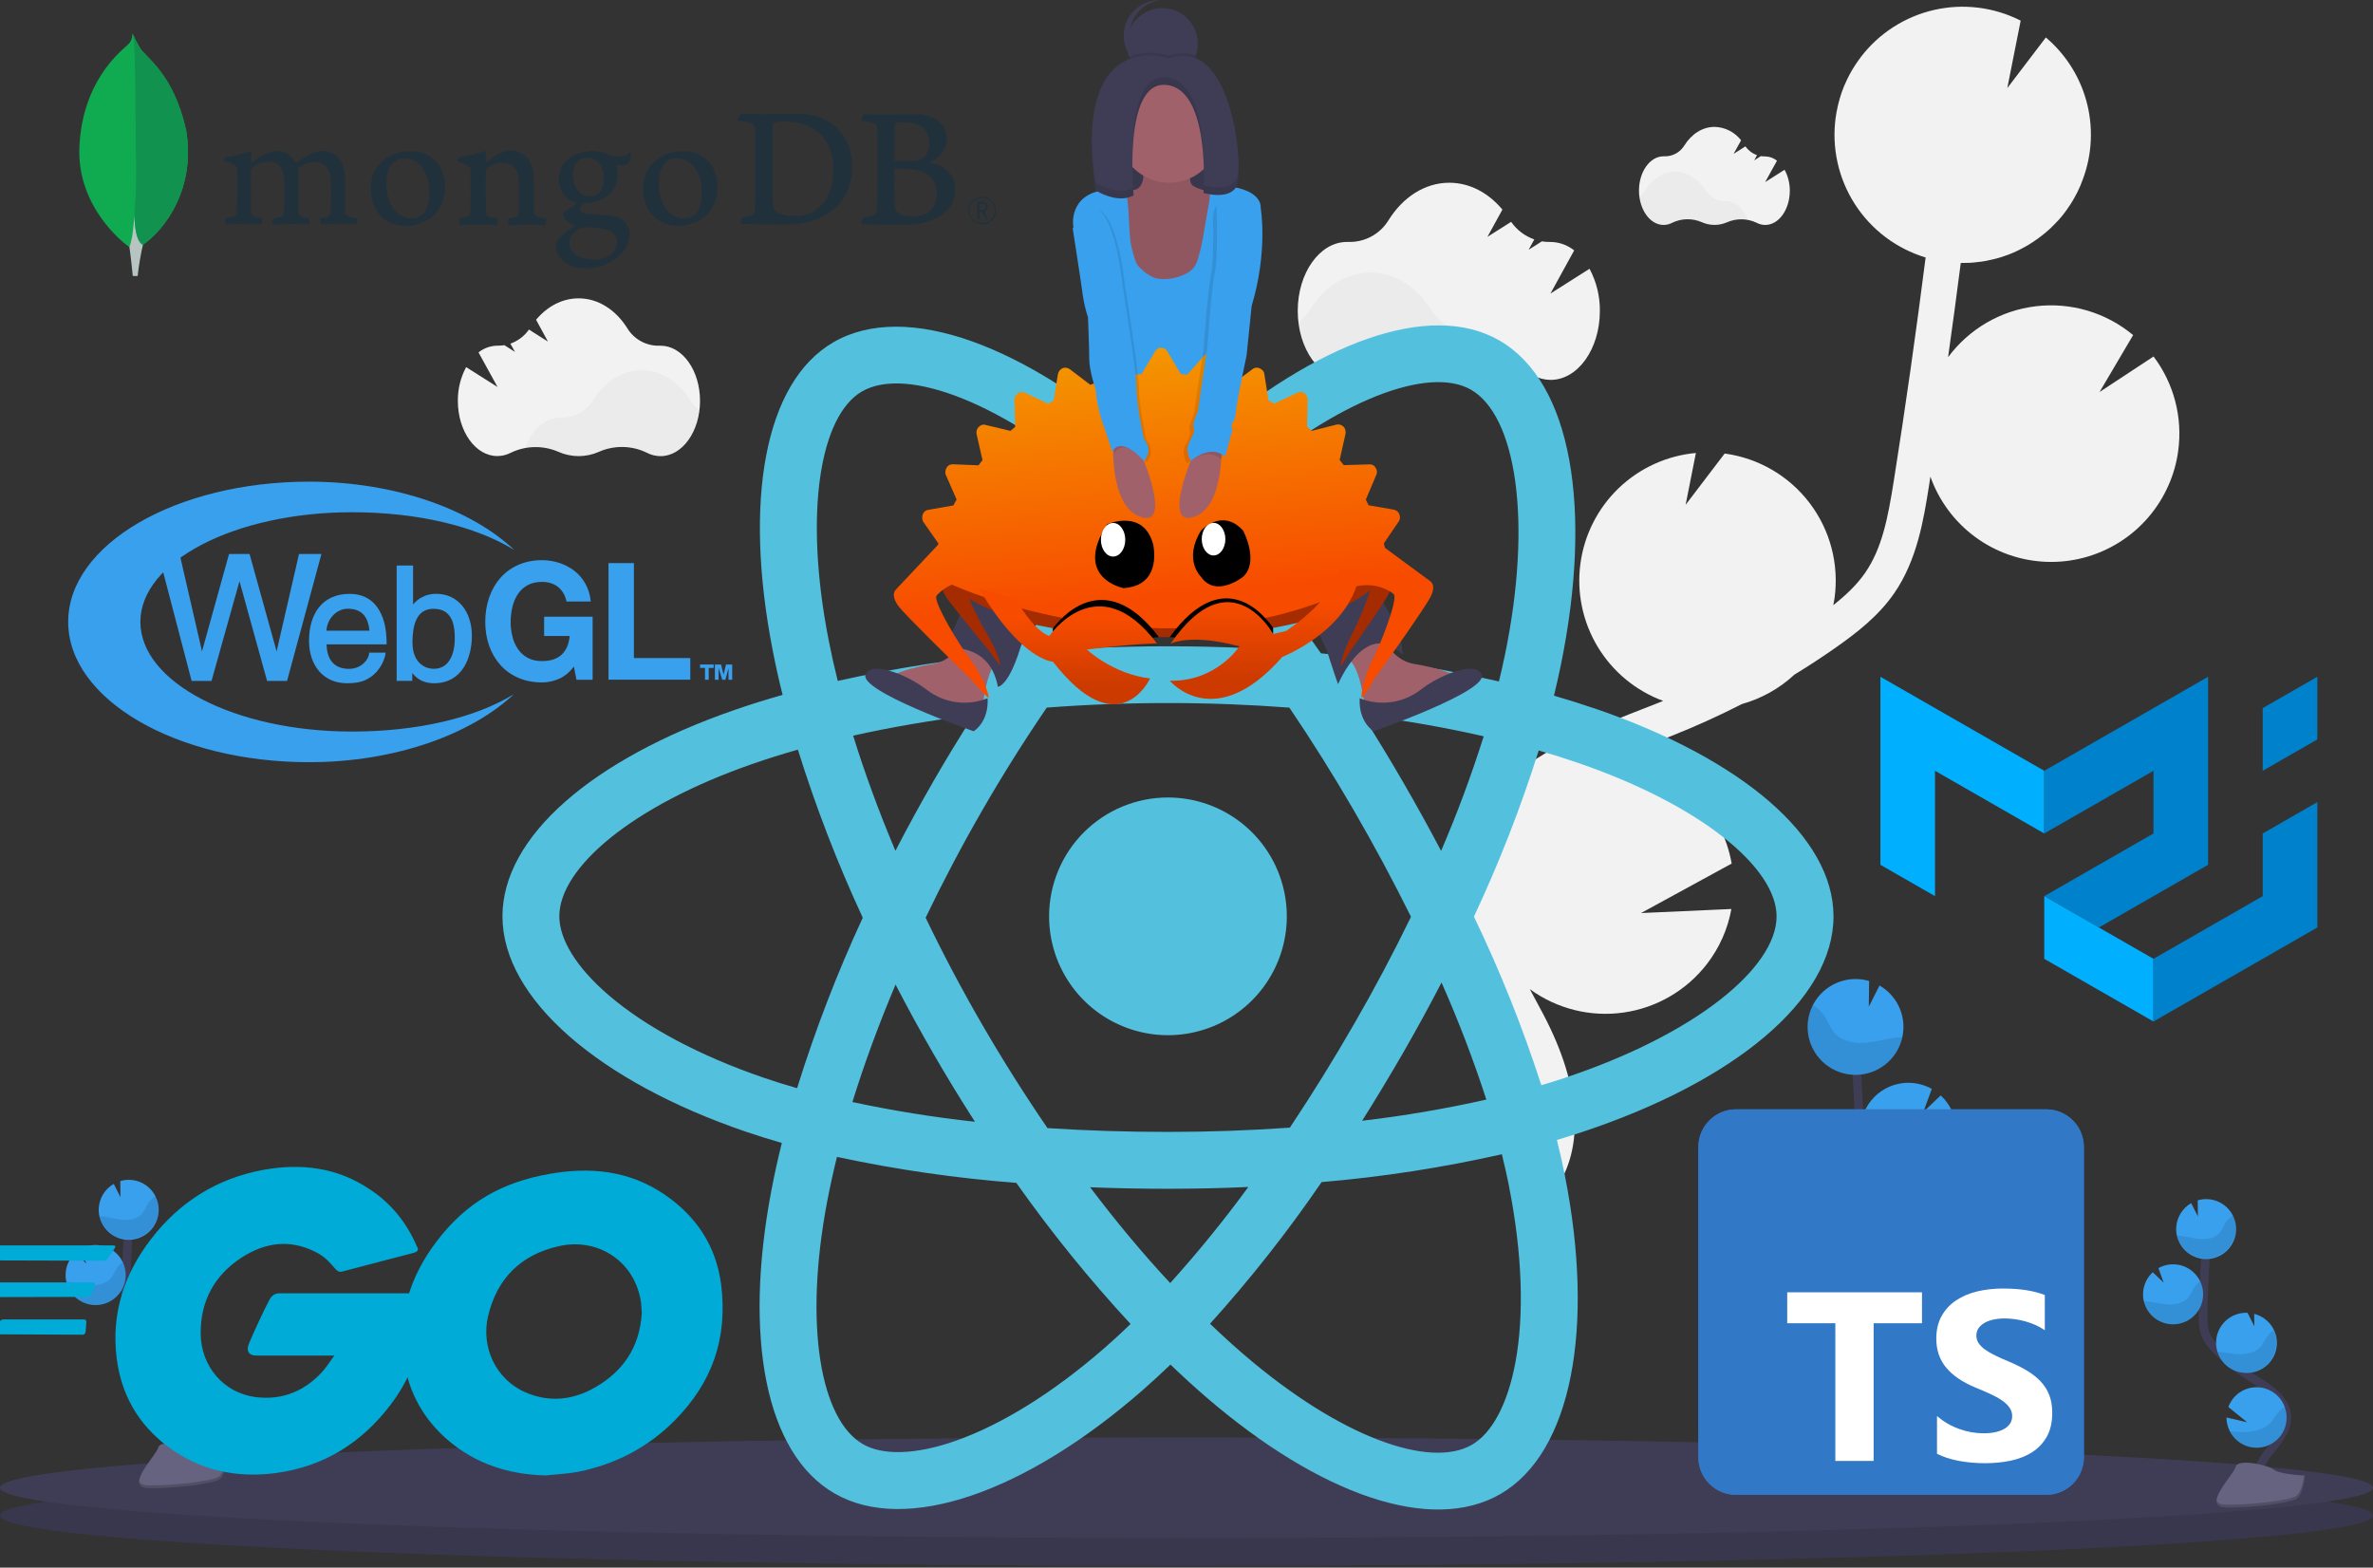 <svg width="1108" height="732" viewBox="0 0 1108 732" fill="none" xmlns="http://www.w3.org/2000/svg">
<rect x="0" y="0" width="1108" height="732" fill="#333333" stroke="none"/>
<g clip-path="url(#clip0_105_4007)">
<path d="M767.68 330.79L774.57 328.09C775.23 327.83 775.88 327.55 776.57 327.28C763.819 322.585 753.045 313.691 746.02 302.061C738.994 290.43 736.136 276.755 737.914 263.285C739.692 249.814 746 237.349 755.803 227.939C765.605 218.53 778.318 212.736 791.85 211.51L787.05 235.71L805.27 211.79H805.43C821.158 213.952 835.383 222.273 844.977 234.922C854.571 247.57 858.748 263.512 856.59 279.24C856.44 280.37 856.2 281.47 855.99 282.58C861.6 278.15 866.86 273.26 870.8 267.58C878.8 256.04 881.51 241.82 884.27 224.41C889.74 189.93 894.67 155.07 899.11 120.23C885.476 116.117 873.757 107.275 866.058 95.294C858.36 83.314 855.187 68.98 857.11 54.87C857.36 53.05 857.71 51.28 858.11 49.53C858.21 49.09 858.31 48.65 858.42 48.22C858.85 46.53 859.33 44.87 859.89 43.22C859.98 42.95 860.1 42.7 860.19 42.44C860.69 41.07 861.19 39.72 861.84 38.44C862.06 37.94 862.28 37.44 862.51 36.97C863.2 35.54 863.93 34.14 864.73 32.78C865 32.33 865.29 31.9 865.56 31.45C866.18 30.45 866.83 29.45 867.5 28.52C867.86 28.02 868.21 27.52 868.58 27.03L868.85 26.64C877.341 15.527 889.458 7.74 903.094 4.635C916.73 1.529 931.024 3.3 943.49 9.64L937.25 41.13L955.25 17.49C964.932 25.693 971.738 36.776 974.674 49.121C977.61 61.466 976.523 74.427 971.57 86.11H971.64C971.47 86.51 971.26 86.89 971.09 87.29C970.76 88.03 970.42 88.76 970.09 89.49C969.63 90.42 969.09 91.33 968.64 92.23C968.26 92.91 967.89 93.59 967.48 94.23C966.89 95.23 966.25 96.13 965.61 97.06C965.23 97.6 964.88 98.16 964.49 98.69C963.49 100.08 962.37 101.41 961.23 102.69C960.83 103.14 960.4 103.55 959.98 103.99C959.17 104.85 958.36 105.7 957.5 106.51C956.97 107.01 956.41 107.51 955.86 107.97C955.07 108.67 954.26 109.35 953.43 109.97C952.84 110.44 952.24 110.89 951.64 111.33C950.77 111.96 949.89 112.55 949 113.14C948.4 113.53 947.8 113.92 947.19 114.29C946.19 114.9 945.14 115.46 944.09 116.01C943.56 116.28 943.09 116.58 942.5 116.84C940.92 117.61 939.3 118.32 937.65 118.95C937.34 119.07 937.01 119.16 936.7 119.27C935.32 119.77 933.93 120.27 932.52 120.62C931.91 120.79 931.29 120.93 930.67 121.08C929.52 121.36 928.36 121.62 927.19 121.84C926.523 121.96 925.833 122.07 925.12 122.17C923.97 122.34 922.81 122.47 921.64 122.57C920.95 122.63 920.27 122.69 919.57 122.73C918.31 122.79 917.04 122.8 915.77 122.79C915.687 122.785 915.603 122.785 915.52 122.79C913.64 137.457 911.667 152.123 909.6 166.79C914.449 160.243 920.585 154.756 927.631 150.664C934.677 146.573 942.484 143.964 950.574 142.998C958.665 142.032 966.867 142.728 974.678 145.045C982.489 147.362 989.745 151.249 996 156.47L980.32 183.05L1005.53 166.46C1015.06 179.075 1019.2 194.958 1017.03 210.62C1016.29 216.119 1014.78 221.486 1012.53 226.56C1007.72 237.547 999.714 246.834 989.558 253.215C979.402 259.597 967.562 262.778 955.576 262.347C943.589 261.916 932.008 257.892 922.337 250.797C912.666 243.702 905.35 233.864 901.34 222.56C901.11 224.04 900.89 225.56 900.66 227.02C898.22 242.37 895.19 261.48 884.43 277.02C877.14 287.58 867.1 295.38 857.34 302.24C850.993 306.707 844.5 310.963 837.86 315.01C830.89 321.473 822.482 326.183 813.33 328.75C802.663 334.21 791.767 339.147 780.64 343.56L773.69 346.28C767.44 348.72 761.04 351.22 754.69 353.88C755.69 353.97 756.69 354.05 757.69 354.18C770.273 355.908 781.981 361.591 791.123 370.407C800.265 379.224 806.367 390.718 808.55 403.23L766.24 426.34L808.42 424.45C806.731 433.803 802.814 442.612 797 450.13C787.462 462.476 773.482 470.612 758.036 472.805C742.589 474.998 726.897 471.074 714.3 461.87L716.4 465.78C717.8 468.36 719.18 470.93 720.52 473.48C738.85 508.22 740.18 538.22 724.27 557.97L711.27 547.52C726.76 528.3 714.47 497.75 705.77 481.25C704.45 478.75 703.09 476.25 701.77 473.69C690 451.86 676.65 427.12 682 400.79C690 361.09 733.05 344.29 767.68 330.79Z" fill="#F2F2F2"/>
<path d="M554 731.18C859.966 731.18 1108 720.659 1108 707.68C1108 694.701 859.966 684.18 554 684.18C248.034 684.18 0 694.701 0 707.68C0 720.659 248.034 731.18 554 731.18Z" fill="#3F3D56"/>
<path opacity="0.1" d="M554 731.18C859.966 731.18 1108 720.659 1108 707.68C1108 694.701 859.966 684.18 554 684.18C248.034 684.18 0 694.701 0 707.68C0 720.659 248.034 731.18 554 731.18Z" fill="black"/>
<path d="M554 718.18C859.966 718.18 1108 707.659 1108 694.68C1108 681.701 859.966 671.18 554 671.18C248.034 671.18 0 681.701 0 694.68C0 707.659 248.034 718.18 554 718.18Z" fill="#3F3D56"/>
<path d="M85 686.32C82 680.81 85.4 674.06 89.28 669.14C93.16 664.22 97.89 659.14 97.79 652.85C97.65 643.85 88.09 638.54 80.46 633.77C74.799 630.227 69.576 626.028 64.9 621.26C62.946 619.422 61.328 617.256 60.12 614.86C58.54 611.34 58.59 607.34 58.69 603.48C59.023 590.64 59.657 577.813 60.59 565" stroke="#3F3D56" stroke-width="4" stroke-miterlimit="10"/>
<path d="M46.11 564.29C46.218 561.941 46.916 559.657 48.139 557.649C49.363 555.641 51.072 553.973 53.11 552.8L56.25 559.01L56.16 551.49C57.657 551.044 59.219 550.855 60.78 550.93C63.543 551.065 66.204 552.016 68.427 553.662C70.651 555.308 72.336 557.576 73.272 560.18C74.207 562.783 74.35 565.605 73.683 568.29C73.016 570.975 71.568 573.402 69.523 575.264C67.477 577.127 64.926 578.342 62.191 578.756C59.456 579.17 56.659 578.764 54.154 577.59C51.65 576.416 49.549 574.526 48.117 572.159C46.685 569.792 45.987 567.054 46.11 564.29Z" fill="#39A0ED"/>
<path d="M71.14 659.29C72.534 662.066 74.813 664.299 77.616 665.638C80.419 666.977 83.588 667.345 86.623 666.685C89.659 666.026 92.389 664.375 94.383 661.993C96.378 659.612 97.523 656.634 97.64 653.53C97.74 651.59 97.43 649.652 96.73 647.84C95.724 645.16 93.921 642.852 91.562 641.228C89.204 639.605 86.406 638.743 83.543 638.759C80.68 638.776 77.891 639.669 75.551 641.32C73.212 642.97 71.435 645.298 70.46 647.99L79.23 655.12L69.59 652.88C69.585 655.11 70.116 657.309 71.14 659.29Z" fill="#39A0ED"/>
<path d="M78.07 632.04C81.567 632.305 85.036 631.247 87.791 629.076C90.546 626.905 92.385 623.78 92.946 620.318C93.507 616.856 92.747 613.309 90.819 610.38C88.89 607.451 85.932 605.353 82.53 604.5L82.6 610.29L79.42 604C75.7 603.826 72.064 605.137 69.311 607.645C66.558 610.152 64.914 613.65 64.74 617.37C64.566 621.09 65.877 624.726 68.385 627.479C70.892 630.232 74.39 631.876 78.11 632.05L78.07 632.04Z" fill="#39A0ED"/>
<path d="M44 609.37C45.839 609.457 47.676 609.18 49.408 608.557C51.14 607.933 52.732 606.975 54.093 605.736C55.454 604.498 56.558 603.003 57.342 601.337C58.126 599.672 58.573 597.869 58.66 596.03C58.747 594.192 58.47 592.354 57.847 590.622C57.224 588.891 56.265 587.299 55.026 585.937C53.788 584.576 52.293 583.472 50.627 582.688C48.962 581.905 47.159 581.457 45.32 581.37C42.695 581.24 40.088 581.857 37.8 583.15L40.28 589.95L35.17 585.05C32.437 587.553 30.808 591.038 30.64 594.74C30.572 596.034 30.694 597.331 31 598.59C31.698 601.557 33.345 604.215 35.692 606.161C38.038 608.107 40.955 609.233 44 609.37Z" fill="#39A0ED"/>
<path opacity="0.1" d="M48 568.03C51.24 568.39 54.39 569.4 57.64 569.6C60.89 569.8 64.46 569.02 66.52 566.5C67.63 565.13 68.18 563.41 69.11 561.93C70.001 560.548 71.216 559.405 72.65 558.6C73.497 560.37 73.962 562.298 74.016 564.26C74.069 566.221 73.71 568.172 72.961 569.986C72.212 571.799 71.09 573.435 69.668 574.787C68.246 576.14 66.555 577.178 64.706 577.834C62.857 578.491 60.891 578.752 58.935 578.6C56.978 578.447 55.076 577.886 53.351 576.951C51.626 576.016 50.116 574.729 48.92 573.173C47.725 571.617 46.869 569.828 46.41 567.92C46.94 567.94 47.47 567.98 48 568.03Z" fill="black"/>
<path opacity="0.1" d="M44 609.37C46.42 609.493 48.831 608.985 50.997 607.897C53.162 606.808 55.008 605.176 56.354 603.161C57.699 601.145 58.498 598.814 58.673 596.397C58.848 593.98 58.392 591.558 57.35 589.37C56.236 590.122 55.278 591.083 54.53 592.2C53.53 593.71 52.92 595.45 51.75 596.84C49.56 599.41 45.83 600.25 42.44 600.09C39.05 599.93 35.78 598.98 32.44 598.67C31.97 598.67 31.5 598.59 31.03 598.58C31.725 601.544 33.367 604.201 35.707 606.148C38.048 608.095 40.959 609.226 44 609.37Z" fill="black"/>
<path opacity="0.1" d="M78.07 632.04C80.469 632.163 82.859 631.667 85.011 630.6C87.162 629.532 89.003 627.929 90.356 625.944C91.709 623.959 92.529 621.66 92.736 619.267C92.943 616.874 92.531 614.468 91.54 612.28C90.374 613.038 89.357 614.004 88.54 615.13C87.45 616.67 86.77 618.44 85.54 619.86C83.18 622.5 79.2 623.43 75.61 623.34C72.02 623.25 68.79 622.41 65.33 622.15C66.175 624.911 67.852 627.343 70.133 629.114C72.414 630.884 75.186 631.906 78.07 632.04Z" fill="black"/>
<path opacity="0.1" d="M71.14 659.29C72.534 662.066 74.813 664.299 77.616 665.638C80.419 666.977 83.588 667.345 86.623 666.685C89.659 666.026 92.389 664.375 94.383 661.993C96.378 659.612 97.523 656.634 97.64 653.53C97.74 651.591 97.43 649.652 96.73 647.84C95.574 648.596 94.536 649.52 93.65 650.58C92.31 652.21 91.44 654.05 89.89 655.58C87.02 658.4 82.39 659.58 78.27 659.67C75.888 659.68 73.507 659.553 71.14 659.29Z" fill="black"/>
<path d="M106.19 679.98C106.19 679.98 95.11 679.64 91.78 677.26C88.45 674.88 74.78 672.04 73.91 675.86C73.04 679.68 57.26 694.86 69.77 694.92C82.28 694.98 98.83 692.92 102.16 690.92C105.49 688.92 106.19 679.98 106.19 679.98Z" fill="#656380"/>
<path opacity="0.2" d="M69.54 693.59C82.05 693.69 98.6 691.59 101.94 689.59C104.47 688.05 105.48 682.5 105.82 679.94H106.19C106.19 679.94 105.49 688.87 102.19 690.94C98.89 693.01 82.3 695.02 69.8 694.94C66.19 694.94 64.94 693.63 65.01 691.72C65.48 692.85 66.86 693.59 69.54 693.59Z" fill="black"/>
<path d="M1055 695.32C1052 689.81 1055.4 683.06 1059.28 678.14C1063.16 673.22 1067.89 668.14 1067.79 661.85C1067.65 652.85 1058.09 647.54 1050.46 642.77C1044.8 639.227 1039.58 635.028 1034.9 630.26C1032.95 628.422 1031.33 626.256 1030.12 623.86C1028.54 620.34 1028.59 616.34 1028.69 612.48C1029.02 599.64 1029.65 586.813 1030.59 574" stroke="#3F3D56" stroke-width="4" stroke-miterlimit="10"/>
<path d="M1016.11 573.29C1016.22 570.941 1016.92 568.657 1018.14 566.649C1019.36 564.641 1021.07 562.973 1023.11 561.8L1026.25 568.01L1026.16 560.49C1027.66 560.044 1029.22 559.855 1030.78 559.93C1033.54 560.067 1036.2 561.019 1038.42 562.667C1040.65 564.314 1042.33 566.583 1043.26 569.186C1044.2 571.79 1044.34 574.611 1043.67 577.295C1043 579.979 1041.55 582.405 1039.51 584.267C1037.46 586.129 1034.91 587.343 1032.18 587.756C1029.44 588.169 1026.65 587.763 1024.14 586.588C1021.64 585.414 1019.54 583.524 1018.11 581.158C1016.67 578.791 1015.98 576.053 1016.1 573.29H1016.11Z" fill="#39A0ED"/>
<path d="M742.186 125.5L723.936 137.07L735.016 116.92C731.889 114.42 728.019 113.034 724.016 112.98H723.716C722.45 112.998 721.185 112.904 719.936 112.7L713.746 116.62L716.396 111.8C712.016 110.269 708.23 107.397 705.576 103.59L694.506 110.59L701.506 97.87C695.026 90.1 686.306 85.33 676.696 85.33C665.186 85.33 654.936 92.18 648.316 102.85C646.358 106.04 643.592 108.657 640.297 110.434C637.003 112.211 633.297 113.086 629.556 112.97H628.936C616.226 112.97 605.936 127.38 605.936 145.16C605.936 162.94 616.236 177.34 628.936 177.34C631.725 177.332 634.471 176.646 636.936 175.34C645.226 171.03 656.106 170.95 664.786 174.8C668.507 176.474 672.54 177.344 676.621 177.352C680.701 177.361 684.738 176.508 688.466 174.85C697.086 171.08 707.836 171.16 716.076 175.39C718.521 176.684 721.241 177.37 724.006 177.39C736.716 177.39 747.006 162.98 747.006 145.21C747.082 138.339 745.424 131.56 742.186 125.5Z" fill="#F2F2F2"/>
<path opacity="0.03" d="M707.776 172.59C701.136 171.327 694.27 172.072 688.056 174.73C684.329 176.387 680.294 177.238 676.216 177.23C672.137 177.221 668.106 176.352 664.386 174.68C655.696 170.83 644.816 170.91 636.526 175.22C634.061 176.525 631.315 177.212 628.526 177.22C617.236 177.22 607.846 165.84 605.886 150.84C608.141 149.197 610.057 147.132 611.526 144.76C618.186 134.1 628.396 127.23 639.906 127.23C651.416 127.23 661.546 134 668.166 144.55C670.141 147.738 672.906 150.361 676.193 152.167C679.479 153.974 683.176 154.901 686.926 154.86H687.186C696.186 154.87 703.986 162.08 707.776 172.59Z" fill="black"/>
<path d="M1041.14 668.29C1042.53 671.066 1044.81 673.299 1047.62 674.638C1050.42 675.977 1053.59 676.345 1056.62 675.685C1059.66 675.026 1062.39 673.375 1064.38 670.993C1066.38 668.612 1067.52 665.634 1067.64 662.53C1067.74 660.59 1067.43 658.652 1066.73 656.84C1065.72 654.16 1063.92 651.852 1061.56 650.228C1059.2 648.605 1056.41 647.743 1053.54 647.759C1050.68 647.776 1047.89 648.669 1045.55 650.32C1043.21 651.97 1041.44 654.298 1040.46 656.99L1049.23 664.12L1039.59 661.88C1039.58 664.11 1040.12 666.309 1041.14 668.29Z" fill="#39A0ED"/>
<path d="M1048.07 641.04C1051.57 641.305 1055.04 640.247 1057.79 638.076C1060.55 635.905 1062.39 632.78 1062.95 629.318C1063.51 625.856 1062.75 622.309 1060.82 619.38C1058.89 616.451 1055.93 614.353 1052.53 613.5L1052.6 619.29L1049.42 613C1045.7 612.826 1042.06 614.137 1039.31 616.645C1036.56 619.152 1034.91 622.65 1034.74 626.37C1034.57 630.09 1035.88 633.726 1038.38 636.479C1040.89 639.232 1044.39 640.876 1048.11 641.05L1048.07 641.04Z" fill="#39A0ED"/>
<path d="M1014 618.37C1017.71 618.545 1021.34 617.238 1024.09 614.736C1026.84 612.235 1028.49 608.743 1028.66 605.03C1028.84 601.317 1027.53 597.687 1025.03 594.937C1022.52 592.188 1019.03 590.545 1015.32 590.37C1012.7 590.24 1010.09 590.857 1007.8 592.15L1010.28 598.95L1005.17 594.05C1002.44 596.553 1000.81 600.038 1000.64 603.74C1000.57 605.034 1000.69 606.331 1001 607.59C1001.7 610.557 1003.35 613.215 1005.69 615.161C1008.04 617.107 1010.96 618.233 1014 618.37Z" fill="#39A0ED"/>
<path opacity="0.1" d="M1018 577.03C1021.24 577.39 1024.39 578.4 1027.64 578.6C1030.89 578.8 1034.46 578.02 1036.52 575.5C1037.63 574.13 1038.18 572.41 1039.11 570.93C1040 569.548 1041.22 568.405 1042.65 567.6C1043.5 569.37 1043.96 571.298 1044.02 573.26C1044.07 575.221 1043.71 577.172 1042.96 578.986C1042.21 580.799 1041.09 582.435 1039.67 583.787C1038.25 585.14 1036.56 586.178 1034.71 586.834C1032.86 587.491 1030.89 587.752 1028.93 587.6C1026.98 587.447 1025.08 586.886 1023.35 585.951C1021.63 585.016 1020.12 583.729 1018.92 582.173C1017.72 580.617 1016.87 578.828 1016.41 576.92C1016.94 576.94 1017.47 576.98 1018 577.03Z" fill="black"/>
<path opacity="0.1" d="M1014 618.37C1016.42 618.493 1018.83 617.985 1021 616.897C1023.16 615.808 1025.01 614.176 1026.35 612.161C1027.7 610.145 1028.5 607.814 1028.67 605.397C1028.85 602.98 1028.39 600.558 1027.35 598.37C1026.24 599.122 1025.28 600.083 1024.53 601.2C1023.53 602.71 1022.92 604.45 1021.75 605.84C1019.56 608.41 1015.83 609.25 1012.44 609.09C1009.05 608.93 1005.78 607.98 1002.44 607.67C1001.97 607.67 1001.5 607.59 1001.03 607.58C1001.72 610.544 1003.37 613.201 1005.71 615.148C1008.05 617.095 1010.96 618.226 1014 618.37Z" fill="black"/>
<path opacity="0.1" d="M1048.07 641.04C1050.47 641.163 1052.86 640.667 1055.01 639.6C1057.16 638.532 1059 636.929 1060.36 634.944C1061.71 632.959 1062.53 630.66 1062.74 628.267C1062.94 625.874 1062.53 623.468 1061.54 621.28C1060.37 622.038 1059.36 623.004 1058.54 624.13C1057.45 625.67 1056.77 627.44 1055.54 628.86C1053.18 631.5 1049.2 632.43 1045.61 632.34C1042.02 632.25 1038.79 631.41 1035.33 631.15C1036.17 633.911 1037.85 636.343 1040.13 638.114C1042.41 639.884 1045.19 640.906 1048.07 641.04Z" fill="black"/>
<path opacity="0.1" d="M1041.14 668.29C1042.53 671.066 1044.81 673.299 1047.62 674.638C1050.42 675.977 1053.59 676.345 1056.62 675.685C1059.66 675.026 1062.39 673.375 1064.38 670.993C1066.38 668.612 1067.52 665.634 1067.64 662.53C1067.74 660.591 1067.43 658.652 1066.73 656.84C1065.57 657.596 1064.54 658.52 1063.65 659.58C1062.31 661.21 1061.44 663.05 1059.89 664.58C1057.02 667.4 1052.39 668.58 1048.27 668.67C1045.89 668.68 1043.51 668.553 1041.14 668.29Z" fill="black"/>
<path d="M1076.19 688.98C1076.19 688.98 1065.11 688.64 1061.78 686.26C1058.45 683.88 1044.78 681.04 1043.91 684.86C1043.04 688.68 1027.26 703.86 1039.77 703.92C1052.28 703.98 1068.83 701.92 1072.16 699.92C1075.49 697.92 1076.19 688.98 1076.19 688.98Z" fill="#656380"/>
<path opacity="0.2" d="M1039.54 702.59C1052.05 702.69 1068.6 700.59 1071.94 698.59C1074.47 697.05 1075.48 691.5 1075.82 688.94H1076.19C1076.19 688.94 1075.49 697.87 1072.19 699.94C1068.89 702.01 1052.3 704.02 1039.8 703.94C1036.19 703.94 1034.94 702.63 1035.01 700.72C1035.48 701.85 1036.86 702.59 1039.54 702.59Z" fill="black"/>
<path fill-rule="evenodd" clip-rule="evenodd" d="M725.57 324.85C732.29 326.783 738.957 328.883 745.57 331.15H745.6C812.72 354.26 856.1 390.45 856.1 427.88C856.1 466.91 809.74 505.07 738.5 528.67C734.733 529.917 730.88 531.12 726.94 532.28C728.36 537.927 729.603 543.463 730.67 548.89C744.73 619.93 733.9 678.33 700.57 697.62C668.31 716.31 616.13 697.95 563.31 652.5C557.57 647.547 551.973 642.44 546.52 637.18C542.15 641.36 537.83 645.36 533.52 649.13C479 696.79 423 716.59 389.63 697.33C357.33 678.7 347.17 624.34 360.17 555.88C361.597 548.427 363.223 541.033 365.05 533.7C359.41 532.08 353.81 530.327 348.25 528.44C279.72 505.02 234.61 466.39 234.61 427.88C234.61 390.59 276.63 354.59 342.42 331.7C349.78 329.13 357.47 326.72 365.42 324.46C363.693 317.64 362.163 310.78 360.83 303.88C347.18 234.21 356.79 178.54 389.18 159.79C423 140.24 479.21 161.23 535.32 211.06C538.807 214.167 542.24 217.337 545.62 220.57C550.653 215.717 555.81 210.983 561.09 206.37C614.65 159.78 667.67 140.28 700.09 158.98C733.9 178.47 743.8 237.69 728.66 311.2C727.707 315.773 726.677 320.323 725.57 324.85ZM719.68 506.74C723.24 505.68 726.72 504.6 730.12 503.47C791.63 483.09 829.52 451.88 829.52 427.88C829.52 405.32 794.44 376.05 736.93 356.26C730.99 354.21 724.81 352.27 718.46 350.43C710.118 376.936 700.012 402.853 688.21 428.01C700.48 453.506 710.994 479.811 719.68 506.74ZM707.6 636.05C711.7 613.86 710.82 585.46 704.6 554.05L704.62 553.97C703.64 549.09 702.517 544.09 701.25 538.97C673.524 545.227 645.401 549.57 617.08 551.97C601.225 575.164 583.822 597.261 564.99 618.11C570.23 623.15 575.44 627.9 580.62 632.36C625.79 671.23 667.67 685.96 687.26 674.63C696.46 669.3 703.9 656 707.6 636.05ZM402.89 674.33C412.1 679.64 427.34 679.45 446.48 672.69C467.77 665.14 491.94 650.22 516.05 629.14C520.083 625.607 524.03 621.97 527.89 618.23C508.681 597.457 490.859 575.443 474.54 552.33C446.382 550.181 418.401 546.128 390.79 540.2C389.103 547.04 387.593 553.917 386.26 560.83C375.14 619.33 383.29 663.02 402.89 674.33ZM284.35 464.82C301.51 479.5 326.53 492.96 356.84 503.32C361.907 505.047 367.02 506.647 372.18 508.12C380.636 480.94 390.878 454.349 402.84 428.52C391.025 403.056 380.907 376.839 372.55 350.04C365.357 352.067 358.227 354.31 351.16 356.77C294.9 376.38 261.16 405.25 261.16 427.88C261.16 438.51 268.94 451.62 284.35 464.82ZM402.48 182.78C382.96 194.06 375.21 239.09 386.89 298.78V298.79C388.143 305.21 389.567 311.593 391.16 317.94C418.496 311.857 446.197 307.551 474.09 305.05C490.266 282.064 507.948 260.176 527.02 239.53C523.91 236.56 520.8 233.68 517.7 230.93C469.24 187.9 423.27 170.78 402.48 182.78ZM636.11 333.89C642.63 344.117 648.927 354.477 655 364.97C661.18 375.63 667.14 386.41 672.88 397.31C680.406 379.82 687.045 361.96 692.77 343.8C674.93 339.72 655.94 336.4 636.11 333.89ZM582.21 302.64C570.769 287.322 558.563 272.59 545.64 258.5V258.51C533.2 271.92 520.83 286.72 508.76 302.64C533.253 301.487 557.737 301.487 582.21 302.64ZM418.09 397.29C423.69 386.443 429.54 375.73 435.64 365.15H435.62C441.72 354.57 448.077 344.133 454.69 333.84C434.99 336.31 416.08 339.52 398.35 343.52C403.75 360.93 410.36 378.96 418.09 397.29ZM455.228 523.798C455.236 523.798 455.243 523.799 455.25 523.8H455.23C455.229 523.799 455.229 523.798 455.228 523.798ZM455.228 523.798C448.476 513.318 441.986 502.683 435.76 491.89C429.64 481.31 423.77 470.59 418.15 459.73C410.25 478.46 403.49 496.88 398 514.59C416.906 518.637 436.007 521.71 455.228 523.798ZM546.38 599.119C546.383 599.123 546.387 599.126 546.39 599.13H546.37C546.373 599.126 546.376 599.123 546.38 599.119ZM509 554.38C521.237 570.586 533.783 585.582 546.38 599.119C559.303 584.797 571.482 569.821 582.87 554.25C570.53 554.81 558.027 555.09 545.36 555.09C533.02 555.09 520.9 554.853 509 554.38ZM694 513.44C687.979 494.869 680.997 476.625 673.08 458.78C667.333 469.887 661.333 480.86 655.08 491.7C648.927 502.367 642.567 512.91 636 523.33C655.493 521.049 674.853 517.748 694 513.44ZM602.27 526.54C612.73 510.82 622.667 494.787 632.08 478.44L632.11 478.4C641.617 461.947 650.52 445.18 658.82 428.1C650.42 411.147 641.49 394.523 632.03 378.23C622.57 361.937 612.57 346 602.03 330.42C583.56 329.02 564.5 328.28 545.34 328.28C526.18 328.28 507.24 329.01 488.75 330.41C478.09 346.037 468.047 362.037 458.62 378.41C449.18 394.79 440.37 411.49 432.19 428.51C440.33 445.45 449.167 462.143 458.7 478.59C468.233 495.037 478.363 511.093 489.09 526.76C507.21 527.94 525.94 528.54 545.36 528.54C564.78 528.54 583.83 527.86 602.27 526.54ZM702.68 305.85C715.75 242.38 707.66 193.98 686.85 181.98C667.31 170.71 624.43 186.47 578.55 226.4C573.69 230.647 568.927 235.017 564.26 239.51C583.22 260.161 600.77 282.064 616.79 305.07C644.746 307.607 672.504 311.994 699.88 318.2C700.887 314.093 701.82 309.977 702.68 305.85Z" fill="#53C1DE"/>
<path d="M545.34 372.38C556.317 372.38 567.047 375.635 576.174 381.733C585.301 387.832 592.415 396.5 596.615 406.641C600.816 416.782 601.915 427.941 599.774 438.707C597.632 449.473 592.346 459.362 584.584 467.124C576.823 474.886 566.934 480.172 556.168 482.313C545.402 484.455 534.242 483.356 524.101 479.155C513.96 474.955 505.292 467.841 499.193 458.714C493.095 449.587 489.84 438.857 489.84 427.88C489.839 420.591 491.273 413.374 494.062 406.639C496.851 399.905 500.939 393.786 506.093 388.633C511.247 383.479 517.365 379.391 524.1 376.602C530.834 373.813 538.051 372.379 545.34 372.38Z" fill="#53C1DE"/>
<path d="M559.26 20.4C559.26 23.683 558.286 26.893 556.462 29.622C554.638 32.352 552.046 34.48 549.013 35.736C545.979 36.993 542.642 37.322 539.422 36.681C536.201 36.041 533.244 34.459 530.922 32.138C528.601 29.816 527.02 26.859 526.379 23.639C525.739 20.418 526.067 17.081 527.324 14.047C528.58 11.014 530.708 8.422 533.438 6.598C536.167 4.774 539.377 3.8 542.66 3.8C544.843 3.789 547.006 4.212 549.025 5.042C551.044 5.872 552.878 7.095 554.422 8.638C555.965 10.182 557.188 12.016 558.018 14.035C558.849 16.054 559.271 18.217 559.26 20.4Z" fill="#3F3D56"/>
<path d="M529.4 24.59C528.084 22.212 527.371 19.548 527.324 16.831C527.277 14.113 527.897 11.426 529.13 9.004C530.363 6.582 532.171 4.499 534.395 2.938C536.62 1.377 539.193 0.385 541.89 0.05C539.603 -0.03 537.324 0.364 535.197 1.206C533.069 2.049 531.138 3.322 529.526 4.947C527.914 6.571 526.656 8.511 525.829 10.645C525.003 12.779 524.627 15.061 524.724 17.347C524.822 19.633 525.391 21.875 526.396 23.931C527.401 25.986 528.82 27.812 530.565 29.294C532.309 30.775 534.341 31.879 536.532 32.538C538.724 33.196 541.028 33.394 543.3 33.12C540.445 33.014 537.665 32.174 535.23 30.68C532.795 29.185 530.787 27.088 529.4 24.59Z" fill="#3F3D56"/>
<path d="M566.38 43.52H521.91V112.89H566.38V43.52Z" fill="#3F3D56"/>
<path opacity="0.1" d="M566.38 43.52H521.91V112.89H566.38V43.52Z" fill="black"/>
<path d="M451.66 295.2C451.66 295.2 446.91 308.25 435.66 310.03C424.41 311.81 417.87 314.77 417.87 314.77L444.55 331.96L458.78 330.18C458.78 330.18 460.56 311.8 466.49 307.65C472.42 303.5 451.66 295.2 451.66 295.2Z" fill="#A0616A"/>
<path d="M644.34 295.2C644.34 295.2 649.09 308.25 660.34 310.03C671.59 311.81 678.13 314.77 678.13 314.77L651.45 331.96L637.22 330.18C637.22 330.18 635.44 311.8 629.51 307.65C623.58 303.5 644.34 295.2 644.34 295.2Z" fill="#A0616A"/>
<path d="M514.5 180.18C514.5 180.18 507.39 183.74 505.02 190.86C505.02 190.86 492.02 195.01 484.86 206.27C484.86 206.27 475.96 215.76 474.78 220.5C473.6 225.24 460 253.7 460 253.7C460 253.7 446.36 298.17 439.25 302.91C439.25 302.91 461.78 298.17 465.93 320.7C465.93 320.7 471.26 320.7 477.19 299.95C483.12 279.2 497.35 253.7 497.35 253.7C497.35 253.7 502.09 235.92 506.24 232.95C510.39 229.98 516.91 216.35 522.84 219.95C528.77 223.55 567.9 219.35 567.9 219.35C567.9 219.35 591 229.99 591.58 237.1C592.16 244.21 596.32 244.81 596.91 250.74C597.5 256.67 619.44 303.5 619.44 303.5C619.44 303.5 623.59 316.5 624.78 319.5C624.78 319.5 637.78 288.08 655.02 305.87C655.02 305.87 654.42 294.01 649.09 286.87C643.76 279.73 620.63 224.03 620.63 224.03C620.63 224.03 618.26 215.73 615.89 213.36C613.52 210.99 595.13 192.01 588.61 192.01C588.61 192.01 585.06 183.12 580.91 181.93L514.5 180.18Z" fill="#3F3D56"/>
<path d="M461.14 326.03C456.509 327.889 451.476 328.517 446.531 327.853C441.585 327.189 436.896 325.255 432.92 322.24C429.056 319.273 424.824 316.819 420.33 314.94C414.04 312.4 406.52 310.52 404.23 314.77C400.08 322.48 454.62 341.45 454.62 341.45C454.62 341.45 461.74 337.3 461.14 326.03Z" fill="#3F3D56"/>
<path d="M634.86 326.03C639.491 327.889 644.524 328.517 649.469 327.853C654.415 327.189 659.104 325.255 663.08 322.24C666.944 319.273 671.176 316.819 675.67 314.94C681.96 312.4 689.48 310.52 691.77 314.77C695.92 322.48 641.38 341.45 641.38 341.45C641.38 341.45 634.26 337.3 634.86 326.03Z" fill="#3F3D56"/>
<path d="M533.88 82.67C533.66 84.73 532.98 86.96 531.22 88.05C529.78 88.95 527.96 88.88 526.3 89.22C524.557 89.656 522.941 90.497 521.583 91.673C520.224 92.849 519.162 94.328 518.48 95.99C517.149 99.345 516.887 103.03 517.73 106.54C518.122 108.259 518.63 109.949 519.25 111.6C520.99 116.52 523.09 121.4 526.34 125.49C529.113 128.742 532.232 131.682 535.64 134.26C537.75 135.98 539.93 137.73 542.53 138.54C544.293 139.005 546.107 139.247 547.93 139.26C550.18 139.36 552.58 139.43 554.53 138.31C557.53 136.58 558.42 132.76 560.05 129.69C561.43 127.09 563.49 124.88 564.78 122.23C565.697 120.141 566.368 117.953 566.78 115.71L569.55 103.41C570.55 98.94 571.47 93.9 568.96 90.07C568.778 89.758 568.524 89.495 568.22 89.3C567.737 89.11 567.211 89.058 566.7 89.15C563.512 89.357 560.332 88.631 557.55 87.06C557.114 86.835 556.724 86.529 556.4 86.16C556.001 85.519 555.761 84.793 555.7 84.04C555.43 82.516 555.001 81.025 554.42 79.59C554.257 79.073 553.956 78.61 553.55 78.25C553.124 77.983 552.641 77.822 552.14 77.78C547.859 77.085 543.542 76.635 539.21 76.43C537.79 76.36 535.65 75.79 534.67 77.05C533.69 78.31 534 81.17 533.88 82.67Z" fill="#A0616A"/>
<path opacity="0.1" d="M533.88 82.67C533.66 84.73 532.98 86.96 531.22 88.05C529.78 88.95 527.96 88.88 526.3 89.22C524.557 89.656 522.941 90.497 521.583 91.673C520.224 92.849 519.162 94.328 518.48 95.99C517.149 99.345 516.887 103.03 517.73 106.54C518.122 108.259 518.63 109.949 519.25 111.6C520.99 116.52 523.09 121.4 526.34 125.49C529.113 128.742 532.232 131.682 535.64 134.26C537.75 135.98 539.93 137.73 542.53 138.54C544.293 139.005 546.107 139.247 547.93 139.26C550.18 139.36 552.58 139.43 554.53 138.31C557.53 136.58 558.42 132.76 560.05 129.69C561.43 127.09 563.49 124.88 564.78 122.23C565.697 120.141 566.368 117.953 566.78 115.71L569.55 103.41C570.55 98.94 571.47 93.9 568.96 90.07C568.778 89.758 568.524 89.495 568.22 89.3C567.737 89.11 567.211 89.058 566.7 89.15C563.512 89.357 560.332 88.631 557.55 87.06C557.114 86.835 556.724 86.529 556.4 86.16C556.001 85.519 555.761 84.793 555.7 84.04C555.43 82.516 555.001 81.025 554.42 79.59C554.257 79.073 553.956 78.61 553.55 78.25C553.124 77.983 552.641 77.822 552.14 77.78C547.859 77.085 543.542 76.635 539.21 76.43C537.79 76.36 535.65 75.79 534.67 77.05C533.69 78.31 534 81.17 533.88 82.67Z" fill="black"/>
<path d="M525.85 89.74C523.534 89.048 521.136 88.672 518.72 88.62C513 88.48 506.88 90.45 503.58 95.12C501.332 98.491 500.509 102.614 501.29 106.59C502.086 110.528 503.876 114.198 506.49 117.25C508 118.854 509.341 120.61 510.49 122.49C512.07 125.49 512.12 129.08 512.55 132.49C513.55 140.61 517.01 148.24 518.38 156.31C519.75 164.38 518.57 173.73 512.2 178.86C511.13 179.72 509.83 180.63 509.74 182C509.6 184.19 512.45 185.12 514.64 185.33C521.19 185.95 527.91 186.56 534.27 184.87C536.9 184.17 539.44 183.08 542.12 182.58C548.92 181.31 555.76 183.92 562.57 185.17C567.498 185.984 572.485 186.388 577.48 186.38C578.643 186.484 579.814 186.33 580.91 185.93C581.453 185.717 581.915 185.337 582.227 184.844C582.54 184.351 582.688 183.772 582.65 183.19C582.428 182.436 582.022 181.749 581.47 181.19C578.03 176.94 576.98 171.29 576.04 165.9L572.89 147.79C571.2 138.11 569.63 127.59 574.21 118.9C577.5 112.65 583.57 108.25 587.04 102.1C588.25 100.241 588.796 98.028 588.59 95.82C588.07 92.73 585.28 90.52 582.42 89.23C576.917 86.761 570.669 86.532 565 88.59C565.1 92.92 564 97.3 563.29 101.59L562.08 108.59C561.464 112.715 560.559 116.792 559.37 120.79C558.938 122.389 558.202 123.89 557.2 125.21C556.132 126.397 554.828 127.348 553.37 128C550.214 129.543 546.743 130.337 543.23 130.32C541.708 130.343 540.194 130.11 538.75 129.63C536.424 128.61 534.326 127.134 532.58 125.29C531.968 124.767 531.421 124.173 530.95 123.52C530.452 122.689 530.078 121.789 529.84 120.85C529.03 118.404 528.392 115.905 527.93 113.37C527.63 111.43 527.53 109.46 527.39 107.5C527 101.71 527 95.31 525.85 89.74Z" fill="#39A0ED"/>
<path d="M542.7 234.134C515.321 234.134 490.445 237.438 472.028 242.822V288.813C490.445 294.197 515.321 297.501 542.7 297.501C574.037 297.501 602.092 293.173 620.936 286.352V245.284C602.092 238.462 574.037 234.134 542.7 234.134Z" fill="#A52B00"/>
<path d="M649.159 271.503L645.95 264.829C645.967 264.576 645.98 264.322 645.98 264.068C645.98 256.503 638.142 249.53 624.955 243.948V284.187C631.108 281.583 636.1 278.676 639.67 275.546C638.619 279.786 635.026 288.365 632.161 294.397C627.452 303.026 625.747 310.537 625.966 310.909C626.105 311.143 627.711 308.655 630.08 304.625C635.593 296.741 646.038 281.691 648.126 277.857C650.491 273.511 649.159 271.503 649.159 271.503Z" fill="#A52B00"/>
<path d="M441.464 264.509C441.464 265.966 441.756 267.401 442.319 268.808L440.397 272.242C440.397 272.242 438.857 274.247 441.569 278.478C443.96 282.207 455.94 296.807 462.262 304.453C464.978 308.373 466.819 310.787 466.981 310.554C467.234 310.184 465.292 302.825 459.899 294.429C457.382 289.919 454.376 283.945 452.572 279.532C457.609 282.732 464.199 285.634 472.028 288.132V240.886C453.161 246.904 441.464 255.265 441.464 264.509Z" fill="#A52B00"/>
<path d="M539.276 164.167L532.999 174.681C531.979 174.77 530.96 174.86 529.94 174.95L521.79 165.879C521.022 164.916 519.788 164.51 518.613 164.785C517.439 165.06 516.493 166.002 516.072 167.07L511.953 178.767C510.948 179.027 509.943 179.287 509.124 179.703L499.408 172.316C498.499 171.709 497.11 171.487 496.12 171.918C494.975 172.534 494.2 173.461 493.963 174.684L491.957 187.054C491.137 187.47 490.332 188.056 489.342 188.486L478.629 183.419C477.55 182.827 476.191 182.947 475.231 183.719C474.256 184.32 473.68 185.572 473.614 186.78L474.015 199.282C473.38 199.853 472.59 200.609 471.785 201.195L460.245 198.434C459.011 198.027 457.851 198.473 456.906 199.415C456.116 200.171 455.724 201.58 455.998 202.758L458.763 214.879C458.143 215.621 457.523 216.362 456.917 217.274L444.89 216.788C443.686 216.722 442.541 217.338 441.95 218.421C441.36 219.503 441.138 220.896 441.752 222.044L446.667 233.29C446.061 234.202 445.626 235.099 445.19 235.996L433.555 238.051C432.196 238.17 431.25 239.112 430.83 240.18C430.424 241.418 430.542 242.781 431.141 243.759L438.176 253.787C438.021 253.972 438.035 254.143 438.05 254.313L418.301 275.287C418.301 275.287 415.42 277.601 419.676 283.237C423.519 288.051 443.351 307.427 453.828 317.667C458.21 322.777 461.225 325.946 461.55 325.745C462.015 325.189 459.487 315.795 450.834 304.879C444.153 294.992 435.47 279.785 437.376 278.072C437.376 278.072 439.687 275.12 444.466 272.982C444.282 272.827 444.282 272.827 444.466 272.982C444.466 272.982 542.751 318.422 633.881 273.644C644.326 271.694 650.636 277.321 650.636 277.321C652.808 278.675 647.145 294.286 642.567 304.65C636.224 316.372 635.31 325.554 635.849 325.85C636.204 325.99 638.471 322.528 641.75 316.915C649.852 305.726 664.94 284.304 667.738 279.077C670.988 273.124 667.751 271.348 667.751 271.348L646.716 255.856C646.487 255.189 646.258 254.522 646.184 253.67L653.015 243.623C653.79 242.696 653.842 241.318 653.398 240.155C652.955 238.991 652.031 238.214 650.812 237.978L638.992 235.928C638.578 235.106 638.149 234.113 637.736 233.291L642.564 221.875C643.155 220.792 643.037 219.429 642.253 218.295C641.655 217.318 640.576 216.726 639.387 216.831L627.434 217.196C626.85 216.389 626.097 215.597 625.513 214.79L628.229 202.701C628.465 201.478 628.177 200.129 627.423 199.337C626.484 198.389 625.251 197.983 624.076 198.258L612.515 201.165C611.776 200.543 611.038 199.922 610.284 199.129L610.577 186.739C610.643 185.531 610.03 184.383 609.106 183.605C608.013 182.843 606.808 182.777 605.663 183.393L594.975 188.456C594.081 188.02 593.172 187.413 592.278 186.976L590.362 174.78C590.244 173.417 589.305 172.469 588.241 172.048C587.163 171.456 585.803 171.575 584.843 172.347L575.197 179.551C574.318 179.285 573.438 179.019 572.389 178.768L568.294 167.107C567.851 165.944 566.912 164.996 565.693 164.76C564.474 164.524 563.315 164.969 562.369 165.911L554.26 175.041C553.395 174.945 552.346 174.694 551.312 174.613L545.097 164.17C544.484 163.022 543.405 162.43 542.201 162.364C540.997 162.298 539.867 163.085 539.276 164.167Z" fill="url(#paint0_linear_105_4007)"/>
<path d="M509.499 300.66C509.124 300.338 508.927 300.148 508.927 300.148L541.117 297.501C514.859 262.732 493.822 290.429 491.583 293.526V300.66H509.499Z" fill="black"/>
<path d="M576.525 300.286C576.9 299.964 577.097 299.773 577.097 299.773L546.162 297.501C572.433 261.305 592.202 290.054 594.441 293.151V300.286H576.525Z" fill="black"/>
<path d="M625.967 265.767C625.967 265.767 622.467 279.819 600.561 294.598L594.466 296.051C594.466 296.051 574.613 259.711 546.492 300.654C546.492 300.654 555.242 295.567 578.716 301.805C578.716 301.805 567.914 318.401 546.19 317.856C546.19 317.856 567.009 342.991 598.751 306.711C598.751 306.711 632.303 293.689 635.018 265.767L625.967 265.767Z" fill="url(#paint1_linear_105_4007)"/>
<path d="M560.778 247.754C560.778 247.754 570.599 236.961 580.42 247.754C580.42 247.754 588.136 262.145 580.42 269.34C580.42 269.34 567.793 279.414 560.778 269.34C560.778 269.34 552.36 261.424 560.778 247.754Z" fill="black"/>
<path d="M572.148 251.757C572.148 255.96 569.679 259.367 566.635 259.367C563.592 259.367 561.124 255.96 561.124 251.757C561.124 247.555 563.592 244.147 566.635 244.147C569.679 244.147 572.148 247.555 572.148 251.757Z" fill="white"/>
<path d="M516.945 244.807C516.945 244.807 533.792 237.32 538.39 254.03C538.39 254.03 543.206 273.506 524.555 274.606C524.555 274.606 500.773 270.008 516.945 244.807Z" fill="black"/>
<path d="M525.406 252.033C525.406 256.367 522.861 259.882 519.722 259.882C516.583 259.882 514.037 256.367 514.037 252.033C514.037 247.699 516.583 244.185 519.722 244.185C522.861 244.185 525.406 247.699 525.406 252.033Z" fill="white"/>
<path d="M491.658 308.981C522.426 348.585 537.001 316.782 537.001 316.782C519.727 314.832 507.474 303.292 507.474 303.292C528.202 300.637 540.185 300.421 540.185 300.421C512.44 263.688 489.931 296.953 489.931 296.953C484.317 294.895 478.541 287.039 474.277 279.779L457.058 274.686C476.868 308.493 491.658 308.981 491.658 308.981Z" fill="url(#paint2_linear_105_4007)"/>
<path d="M519.84 204.49C519.84 204.49 517.47 235.92 532.29 241.25C547.11 246.58 534.07 215.16 534.07 215.16L529.32 205.68L519.84 204.49Z" fill="#A0616A"/>
<path d="M570.23 204.49C570.23 204.49 572.6 235.92 557.78 241.25C542.96 246.58 556 215.16 556 215.16L560.75 205.68L570.23 204.49Z" fill="#A0616A"/>
<path opacity="0.1" d="M506.79 99.59L502.05 107.3C502.05 107.3 506.2 133.98 506.79 138.72C507.302 142.14 508.098 145.512 509.17 148.8C509.17 148.8 509.76 163.03 509.76 168.37C509.76 173.71 512.76 182.6 512.76 182.6C513.178 187.64 514.185 192.614 515.76 197.42C518.13 203.94 520.5 211.65 520.5 211.65C520.5 211.65 523.5 203.35 535.32 215.8C536.644 214.457 537.386 212.646 537.386 210.76C537.386 208.874 536.644 207.063 535.32 205.72C535.32 205.72 531.77 189.72 531.77 181.41C531.77 173.1 525.24 133.41 525.24 133.41C525.24 133.41 521 88.29 506.79 99.59Z" fill="black"/>
<path d="M505.61 98.96L500.87 106.67C500.87 106.67 505.02 133.35 505.61 138.09C506.123 141.511 506.923 144.883 508 148.17C508 148.17 508.59 162.4 508.59 167.73C508.59 173.06 511.59 181.96 511.59 181.96C512.006 187.001 513.013 191.975 514.59 196.78C516.96 203.31 519.34 211.01 519.34 211.01C519.34 211.01 522.34 202.71 534.16 215.16C535.481 213.817 536.221 212.009 536.221 210.125C536.221 208.241 535.481 206.433 534.16 205.09C534.16 205.09 530.6 189.09 530.6 180.78C530.6 172.47 524.08 132.78 524.08 132.78C524.08 132.78 519.84 87.69 505.61 98.96Z" fill="#39A0ED"/>
<path opacity="0.1" d="M583.87 94.81L586.87 98.34C586.87 98.34 590.36 118.52 582.65 144.02L580.28 167.14C580.28 167.14 576.13 186.71 575.54 191.45C574.95 196.19 574.95 196.78 573.76 198.56C573.399 198.976 573.2 199.509 573.2 200.06C573.2 200.611 573.399 201.144 573.76 201.56L570.2 214.56C570.2 214.56 564.87 208.04 554.2 216.34C554.2 216.34 551.2 211.6 553.6 207.45C556 203.3 555.97 201.52 555.38 200.33C554.79 199.14 557.75 193.22 557.75 192.03C557.75 190.84 561.93 163.59 561.93 163.59C561.93 163.59 563.71 136.91 565.49 128.02C566.58 122.55 566.56 110.36 566.37 101.78C566.18 92.84 577 88 583.37 94.28C583.52 94.44 583.7 94.59 583.87 94.81Z" fill="black"/>
<path d="M585.65 93.59L588.65 97.12C588.65 97.12 592.14 117.31 584.43 142.8L582.06 165.92C582.06 165.92 577.91 185.49 577.32 190.23C576.73 194.97 576.72 195.57 575.54 197.35C575.177 197.765 574.977 198.298 574.977 198.85C574.977 199.402 575.177 199.935 575.54 200.35L572 213.39C572 213.39 566.67 206.86 556 215.16C556 215.16 553 210.42 555.41 206.27C557.82 202.12 557.78 200.34 557.19 199.16C556.6 197.98 559.56 192.04 559.56 190.86C559.56 189.68 563.71 162.4 563.71 162.4C563.71 162.4 565.49 135.72 567.27 126.82C569.05 117.92 567.86 91.25 567.86 91.25C567.86 91.25 577.35 84.73 585.65 93.59Z" fill="#39A0ED"/>
<path d="M545.92 85.33C559.02 85.33 569.64 74.71 569.64 61.61C569.64 48.51 559.02 37.89 545.92 37.89C532.82 37.89 522.2 48.51 522.2 61.61C522.2 74.71 532.82 85.33 545.92 85.33Z" fill="#A0616A"/>
<path opacity="0.1" d="M558.29 26C557.15 29.183 555.065 31.942 552.314 33.907C549.563 35.873 546.278 36.952 542.898 37C539.517 37.047 536.202 36.062 533.397 34.175C530.592 32.288 528.43 29.589 527.2 26.44C536.46 22.71 545.92 26.03 545.92 26.03C550.65 24.37 554.75 24.52 558.29 26Z" fill="black"/>
<path d="M545.92 27.22C545.92 27.22 500.27 11.22 511.54 88.88C511.54 88.88 521.62 95.4 529.32 91.25C529.32 91.25 523.99 37.3 544.74 39.67C565.49 42.04 561.93 90.07 561.93 90.07C561.93 90.07 573.79 93.62 577.35 87.07C580.91 80.52 576.16 16.59 545.92 27.22Z" fill="#3F3D56"/>
<path opacity="0.1" d="M544.74 36.11C530.5 34.49 528.54 59.38 528.74 75.16C528.91 59.47 531.55 38.16 544.74 39.67C559.55 41.36 561.98 66.33 562.15 80.47C562.32 67.49 560.9 37.96 544.74 36.11Z" fill="black"/>
<path opacity="0.1" d="M511.54 85.32C510.508 78.522 509.916 71.664 509.77 64.79C509.72 72.854 510.312 80.91 511.54 88.88C511.54 88.88 521.62 95.4 529.32 91.25C529.32 91.25 529.2 89.97 529.06 87.82C521.39 91.69 511.54 85.32 511.54 85.32Z" fill="black"/>
<path opacity="0.1" d="M577.35 83.59C574.03 89.67 563.52 87 562.1 86.59C562.03 88.79 561.93 90.11 561.93 90.11C561.93 90.11 573.79 93.66 577.35 87.11C578.08 85.77 578.46 81.98 578.35 76.91C578.25 80.16 577.9 82.59 577.35 83.59Z" fill="black"/>
<path d="M826.73 672.96C831.47 664.18 826.09 653.42 819.91 645.59C813.73 637.76 806.18 629.59 806.34 619.59C806.57 605.24 821.79 596.78 833.96 589.17C842.981 583.529 851.302 576.839 858.75 569.24C861.75 566.19 864.62 562.93 866.37 559.03C868.89 553.43 868.82 547.03 868.66 540.91C868.133 520.437 867.133 499.99 865.66 479.57" stroke="#3F3D56" stroke-width="4" stroke-miterlimit="10"/>
<path d="M888.74 478.49C888.569 474.745 887.457 471.103 885.506 467.901C883.556 464.699 880.83 462.04 877.58 460.17L872.58 470.07L872.73 458.07C868.182 456.725 863.323 456.86 858.857 458.456C854.39 460.052 850.546 463.026 847.881 466.95C845.215 470.873 843.866 475.542 844.027 480.283C844.189 485.023 845.853 489.589 848.779 493.322C851.705 497.055 855.742 499.761 860.307 501.05C864.872 502.338 869.728 502.143 874.175 500.491C878.621 498.839 882.427 495.817 885.043 491.86C887.66 487.904 888.951 483.218 888.73 478.48L888.74 478.49Z" fill="#39A0ED"/>
<path d="M848.86 629.88C846.514 634.442 842.67 638.059 837.974 640.124C833.278 642.188 828.014 642.575 823.066 641.22C818.118 639.864 813.787 636.848 810.799 632.677C807.811 628.507 806.348 623.436 806.655 618.315C806.963 613.194 809.022 608.335 812.487 604.552C815.952 600.768 820.613 598.292 825.687 597.538C830.761 596.783 835.941 597.797 840.357 600.408C844.773 603.019 848.156 607.07 849.94 611.88L835.94 623.25L851.31 619.68C851.318 623.227 850.478 626.724 848.86 629.88Z" fill="#39A0ED"/>
<path d="M837.81 586.45C832.338 586.682 826.97 584.898 822.726 581.437C818.481 577.975 815.653 573.077 814.779 567.67C813.905 562.263 815.045 556.723 817.983 552.1C820.921 547.478 825.453 544.094 830.72 542.59L830.6 551.81L835.66 541.81H835.72C838.667 541.651 841.616 542.076 844.398 543.062C847.179 544.048 849.739 545.574 851.928 547.554C854.117 549.533 855.893 551.926 857.153 554.594C858.413 557.263 859.133 560.154 859.271 563.102C859.409 566.05 858.962 568.996 857.956 571.771C856.951 574.546 855.406 577.094 853.411 579.268C851.416 581.443 849.011 583.202 846.333 584.443C843.655 585.684 840.759 586.383 837.81 586.5V586.45Z" fill="#39A0ED"/>
<path d="M892.11 550.32C888.651 550.482 885.201 549.838 882.032 548.44C878.863 547.042 876.063 544.927 873.851 542.262C871.639 539.597 870.076 536.455 869.285 533.083C868.494 529.711 868.497 526.201 869.293 522.831C870.09 519.46 871.658 516.321 873.874 513.659C876.09 510.998 878.894 508.887 882.065 507.494C885.236 506.101 888.687 505.463 892.146 505.631C895.606 505.798 898.979 506.767 902 508.46L898 519.29L906.13 511.49C909.385 514.476 911.683 518.358 912.735 522.648C913.787 526.938 913.545 531.443 912.04 535.596C910.535 539.748 907.835 543.363 904.279 545.983C900.724 548.603 896.472 550.112 892.06 550.32H892.11Z" fill="#39A0ED"/>
<path opacity="0.1" d="M885.74 484.45C880.57 485.02 875.55 486.63 870.37 486.95C865.19 487.27 859.5 486.03 856.23 481.95C854.46 479.78 853.58 477.04 852.09 474.67C850.675 472.47 848.742 470.65 846.46 469.37C845.017 472.206 844.197 475.317 844.052 478.495C843.907 481.673 844.442 484.846 845.621 487.801C846.8 490.756 848.596 493.426 850.888 495.632C853.181 497.838 855.918 499.529 858.916 500.593C861.914 501.658 865.105 502.07 868.276 501.803C871.446 501.536 874.523 500.596 877.301 499.045C880.079 497.495 882.495 495.369 884.386 492.811C886.278 490.253 887.602 487.321 888.27 484.21C887.42 484.3 886.58 484.36 885.74 484.45Z" fill="black"/>
<path opacity="0.1" d="M892.11 550.32C888.255 550.497 884.42 549.674 880.976 547.932C877.532 546.19 874.598 543.587 872.457 540.376C870.315 537.165 869.04 533.456 868.755 529.607C868.47 525.758 869.185 521.901 870.83 518.41C872.611 519.604 874.14 521.137 875.33 522.92C876.92 525.32 877.89 528.1 879.76 530.31C883.24 534.4 889.2 535.74 894.6 535.5C900 535.26 905.2 533.72 910.6 533.22C911.35 533.16 912.1 533.11 912.86 533.09C911.747 537.829 909.118 542.074 905.374 545.184C901.629 548.293 896.972 550.097 892.11 550.32Z" fill="black"/>
<path opacity="0.1" d="M837.81 586.45C833.993 586.628 830.194 585.826 826.775 584.12C823.356 582.413 820.432 579.86 818.28 576.702C816.128 573.545 814.821 569.888 814.483 566.082C814.145 562.276 814.788 558.447 816.35 554.96C818.195 556.171 819.798 557.714 821.08 559.51C822.82 561.96 823.9 564.78 825.94 567.05C829.71 571.25 836.05 572.73 841.77 572.59C847.31 572.47 852.64 571.11 858.15 570.69C856.795 575.092 854.115 578.968 850.474 581.789C846.833 584.61 842.411 586.238 837.81 586.45Z" fill="black"/>
<path opacity="0.1" d="M848.86 629.88C846.268 635.02 841.794 638.963 836.368 640.889C830.943 642.814 824.984 642.574 819.732 640.218C814.479 637.863 810.337 633.572 808.166 628.24C805.996 622.908 805.965 616.944 808.08 611.59C809.925 612.799 811.579 614.275 812.99 615.97C815.12 618.56 816.52 621.5 818.99 623.91C823.56 628.4 830.94 630.25 837.51 630.42C841.301 630.462 845.09 630.281 848.86 629.88Z" fill="black"/>
<path d="M793 662.85C793 662.85 810.65 662.31 816 658.52C821.35 654.73 843.16 650.21 844.48 656.28C845.8 662.35 871.01 686.5 851.08 686.66C831.15 686.82 804.77 683.56 799.46 680.32C794.15 677.08 793 662.85 793 662.85Z" fill="#656380"/>
<path opacity="0.2" d="M851.4 684.59C831.47 684.75 805.09 681.48 799.78 678.25C795.78 675.78 794.13 666.95 793.59 662.87H793C793 662.87 794.12 677.11 799.43 680.34C804.74 683.57 831.12 686.84 851.05 686.68C856.8 686.68 858.79 684.59 858.68 681.56C857.88 683.37 855.69 684.51 851.4 684.59Z" fill="black"/>
<path d="M833.25 79.265L824.18 85.035L829.711 75.035C828.148 73.772 826.209 73.068 824.201 73.035H824.06C823.428 73.044 822.795 72.997 822.17 72.895L819.081 74.895L820.38 72.435C818.195 71.673 816.305 70.242 814.98 68.345L809.461 71.845L812.951 65.505C811.482 63.609 809.61 62.065 807.47 60.982C805.331 59.899 802.978 59.306 800.581 59.245C794.831 59.245 789.72 62.665 786.42 67.985C785.44 69.569 784.057 70.866 782.413 71.745C780.77 72.623 778.923 73.05 777.06 72.985H776.75C770.41 72.985 765.271 80.175 765.271 88.985C765.271 97.795 770.41 105.035 776.75 105.035C778.145 105.03 779.518 104.687 780.75 104.035C782.908 102.986 785.267 102.419 787.666 102.373C790.064 102.326 792.444 102.801 794.641 103.765C796.499 104.592 798.511 105.02 800.545 105.02C802.58 105.02 804.592 104.592 806.451 103.765C808.631 102.82 810.989 102.356 813.365 102.402C815.741 102.449 818.079 103.006 820.22 104.035C821.453 104.687 822.826 105.03 824.22 105.035C830.56 105.035 835.701 97.855 835.701 88.985C835.71 85.591 834.868 82.249 833.25 79.265Z" fill="#F2F2F2"/>
<path opacity="0.03" d="M816.1 102.755C812.79 102.13 809.369 102.502 806.271 103.825C804.412 104.652 802.4 105.08 800.365 105.08C798.331 105.08 796.319 104.652 794.461 103.825C792.262 102.861 789.881 102.386 787.481 102.432C785.081 102.479 782.72 103.046 780.56 104.095C779.329 104.749 777.955 105.093 776.56 105.095C770.92 105.095 766.24 99.425 765.26 91.945C766.382 91.132 767.339 90.114 768.081 88.945C771.381 83.625 776.5 80.215 782.24 80.215C787.98 80.215 793.031 83.585 796.331 88.845C797.315 90.436 798.694 91.745 800.334 92.646C801.974 93.547 803.82 94.008 805.69 93.985H805.84C810.33 93.915 814.18 97.515 816.1 102.755Z" fill="black"/>
<path d="M217.648 171.422L232.308 180.702L223.428 164.552C225.946 162.547 229.06 161.439 232.278 161.402H232.508C233.512 161.417 234.516 161.343 235.508 161.182L240.458 164.322L238.308 160.462C241.814 159.229 244.847 156.927 246.978 153.882L255.848 159.502L250.308 149.312C255.498 143.092 262.488 139.312 270.178 139.312C279.408 139.312 287.618 144.792 292.928 153.312C294.492 155.865 296.703 157.959 299.337 159.383C301.971 160.807 304.935 161.511 307.928 161.422H308.428C318.608 161.422 326.858 172.962 326.858 187.202C326.858 201.442 318.608 212.992 308.428 212.992C306.186 212.983 303.979 212.43 301.998 211.382C298.532 209.698 294.742 208.787 290.89 208.713C287.038 208.639 283.215 209.403 279.688 210.952C276.699 212.288 273.462 212.978 270.188 212.978C266.914 212.978 263.677 212.288 260.688 210.952C257.185 209.434 253.397 208.688 249.581 208.762C245.764 208.836 242.009 209.729 238.568 211.382C236.606 212.403 234.429 212.941 232.218 212.952C222.028 212.952 213.778 201.412 213.778 187.162C213.73 181.674 215.06 176.262 217.648 171.422Z" fill="#F2F2F2"/>
<path opacity="0.03" d="M245.198 209.152C250.519 208.149 256.017 208.748 260.998 210.872C263.987 212.208 267.224 212.898 270.498 212.898C273.772 212.898 277.009 212.208 279.998 210.872C283.527 209.323 287.351 208.559 291.205 208.633C295.059 208.707 298.851 209.618 302.318 211.302C304.296 212.35 306.499 212.903 308.738 212.912C317.788 212.912 325.308 203.802 326.878 191.782C325.072 190.46 323.537 188.803 322.358 186.902C317.048 178.362 308.838 172.902 299.608 172.902C290.378 172.902 282.278 178.322 276.968 186.782C275.388 189.33 273.177 191.429 270.55 192.874C267.922 194.319 264.966 195.062 261.968 195.032H261.738C254.478 194.962 248.238 200.742 245.198 209.152Z" fill="black"/>
<g clip-path="url(#clip1_105_4007)">
<path d="M-19.433 588.497C-20.185 588.497 -20.373 588.121 -19.997 587.558L-16.05 582.489C-15.675 581.926 -14.735 581.55 -13.983 581.55H53.106C53.858 581.55 54.046 582.113 53.67 582.677L50.475 587.558C50.099 588.121 49.16 588.684 48.596 588.684L-19.433 588.497Z" fill="#00ACD7"/>
<path d="M-47.81 605.769C-48.562 605.769 -48.749 605.394 -48.374 604.83L-44.427 599.761C-44.051 599.198 -43.112 598.823 -42.36 598.823H43.334C44.086 598.823 44.462 599.386 44.274 599.949L42.77 604.455C42.583 605.206 41.831 605.581 41.079 605.581L-47.81 605.769Z" fill="#00ACD7"/>
<path d="M-2.332 623.042C-3.083 623.042 -3.271 622.479 -2.896 621.915L-0.265 617.222C0.111 616.658 0.863 616.095 1.615 616.095H39.2C39.952 616.095 40.327 616.658 40.327 617.409L39.952 621.915C39.952 622.666 39.2 623.23 38.636 623.23L-2.332 623.042Z" fill="#00ACD7"/>
<path d="M192.735 585.117C180.896 588.121 172.815 590.374 161.164 593.378C158.345 594.129 158.157 594.317 155.714 591.501C152.895 588.309 150.828 586.244 146.882 584.366C135.042 578.546 123.579 580.236 112.867 587.182C100.088 595.443 93.511 607.647 93.698 622.854C93.886 637.873 104.222 650.265 119.068 652.33C131.847 654.019 142.559 649.514 151.016 639.939C152.707 637.873 154.211 635.621 156.09 632.992C149.325 632.992 140.868 632.992 119.82 632.992C115.874 632.992 114.934 630.551 116.25 627.36C118.693 621.54 123.203 611.777 125.834 606.896C126.398 605.769 127.713 603.892 130.532 603.892C140.116 603.892 175.446 603.892 198.937 603.892C198.561 608.961 198.561 614.03 197.81 619.099C195.742 632.617 190.668 645.008 182.4 655.897C168.869 673.733 151.204 684.81 128.841 687.813C110.424 690.254 93.323 686.687 78.289 675.422C64.382 664.909 56.489 651.016 54.422 633.743C51.979 613.279 57.992 594.88 70.396 578.734C83.738 561.274 101.403 550.197 123.015 546.254C140.68 543.062 157.593 545.128 172.815 555.454C182.775 562.025 189.917 571.036 194.615 581.926C195.742 583.615 194.991 584.554 192.735 585.117Z" fill="#00ACD7"/>
<path d="M254.939 688.94C237.838 688.564 222.24 683.683 209.085 672.418C197.998 662.843 191.044 650.64 188.789 636.184C185.407 614.969 191.232 596.194 204.011 579.485C217.73 561.461 234.267 552.074 256.63 548.132C275.799 544.752 293.84 546.63 310.189 557.707C325.036 567.845 334.244 581.55 336.687 599.574C339.882 624.919 332.553 645.571 315.075 663.219C302.672 675.798 287.45 683.683 269.973 687.25C264.899 688.189 259.825 688.377 254.939 688.94ZM299.666 613.091C299.478 610.651 299.478 608.773 299.102 606.896C295.719 588.309 278.618 577.795 260.765 581.926C243.288 585.868 232.012 596.945 227.878 614.593C224.495 629.237 231.636 644.069 245.167 650.077C255.503 654.583 265.839 654.02 275.799 648.95C290.645 641.253 298.726 629.237 299.666 613.091Z" fill="#00ACD7"/>
</g>
<path d="M955.422 518H810.578C800.87 518 793 525.87 793 535.578V680.422C793 690.13 800.87 698 810.578 698H955.422C965.13 698 973 690.13 973 680.422V535.578C973 525.87 965.13 518 955.422 518Z" fill="#3178C6"/>
<path d="M955.422 518H810.578C800.87 518 793 525.87 793 535.578V680.422C793 690.13 800.87 698 810.578 698H955.422C965.13 698 973 690.13 973 680.422V535.578C973 525.87 965.13 518 955.422 518Z" fill="#3178C6"/>
<path fill-rule="evenodd" clip-rule="evenodd" d="M904.424 661.235V678.835C907.285 680.301 910.669 681.401 914.575 682.134C918.482 682.868 922.599 683.234 926.927 683.234C931.146 683.234 935.153 682.831 938.949 682.024C942.746 681.218 946.075 679.889 948.936 678.037C951.797 676.186 954.062 673.765 955.731 670.777C957.4 667.789 958.234 664.095 958.234 659.695C958.234 656.505 957.758 653.709 956.804 651.308C955.85 648.906 954.475 646.771 952.677 644.901C950.88 643.031 948.725 641.353 946.212 639.868C943.7 638.383 940.866 636.981 937.712 635.661C935.401 634.707 933.328 633.782 931.494 632.884C929.66 631.985 928.101 631.068 926.817 630.134C925.533 629.199 924.543 628.209 923.846 627.164C923.149 626.118 922.801 624.936 922.801 623.616C922.801 622.406 923.113 621.315 923.736 620.344C924.36 619.372 925.24 618.538 926.377 617.841C927.514 617.145 928.908 616.604 930.559 616.219C932.21 615.834 934.043 615.642 936.061 615.642C937.528 615.642 939.078 615.752 940.71 615.971C942.342 616.191 943.984 616.531 945.635 616.989C947.285 617.447 948.89 618.025 950.449 618.721C952.008 619.418 953.448 620.225 954.768 621.141V604.697C952.09 603.67 949.165 602.909 945.992 602.414C942.819 601.919 939.179 601.672 935.071 601.672C930.889 601.672 926.927 602.121 923.186 603.019C919.445 603.918 916.153 605.32 913.31 607.227C910.467 609.133 908.22 611.562 906.57 614.514C904.919 617.465 904.094 620.994 904.094 625.101C904.094 630.344 905.607 634.818 908.633 638.521C911.659 642.224 916.253 645.359 922.416 647.926C924.837 648.916 927.093 649.887 929.183 650.84C931.274 651.794 933.081 652.784 934.603 653.81C936.125 654.837 937.326 655.955 938.207 657.165C939.087 658.375 939.527 659.75 939.527 661.29C939.527 662.427 939.252 663.481 938.702 664.452C938.152 665.424 937.317 666.267 936.198 666.982C935.08 667.697 933.686 668.256 932.017 668.66C930.348 669.063 928.395 669.265 926.157 669.265C922.342 669.265 918.564 668.596 914.823 667.257C911.081 665.919 907.615 663.912 904.424 661.235ZM874.837 617.873H897.414V603.43H834.484V617.873H856.951V682.18H874.837V617.873Z" fill="white"/>
<path d="M878 403.817V316.017L954.5 359.917V389.183L903.5 359.917V418.45L878 403.817Z" fill="#00B0FF"/>
<path d="M954.5 359.917L1031 316.017V403.817L980 433.083L954.5 418.45L1005.5 389.183V359.917L954.5 389.183V359.917Z" fill="#0081CB"/>
<path d="M954.5 418.45V447.717L1005.5 476.983V447.717L954.5 418.45Z" fill="#00B0FF"/>
<path d="M1005.5 476.983L1082 433.083V374.55L1056.5 389.183V418.45L1005.5 447.716V476.983ZM1056.5 359.917V330.65L1082 316.017V345.283L1056.5 359.917Z" fill="#0081CB"/>
<g clip-path="url(#clip2_105_4007)">
<path d="M333.221 310.286V311.879H330.915V317.411H329.185V311.879H326.878V310.286H333.221Z" fill="#39A0ED"/>
<path d="M340.142 317.411V311.995L338.7 317.411H337.259L335.528 311.995V317.411H333.798V310.286H336.682L337.835 315.036L338.989 310.286H341.872V317.411H340.142Z" fill="#39A0ED"/>
<path d="M260.92 317.006C258.335 318.106 255.751 318.657 253.138 318.657C249.003 318.657 245.27 317.933 241.968 316.485C238.666 315.036 235.881 313.038 233.612 310.489C231.344 307.94 229.592 304.957 228.386 301.511C227.18 298.064 226.577 294.357 226.577 290.389C226.577 286.305 227.18 282.54 228.386 279.035C229.592 275.531 231.315 272.49 233.583 269.912C235.852 267.305 238.637 265.278 241.939 263.801C245.242 262.324 248.946 261.571 253.109 261.571C255.895 261.571 258.565 262.005 261.149 262.845C263.734 263.685 266.088 264.93 268.184 266.552C270.28 268.174 272.003 270.202 273.353 272.605C274.702 275.009 275.535 277.761 275.851 280.86H264.538C263.82 277.819 262.47 275.531 260.46 273.996C258.45 272.461 256.009 271.708 253.109 271.708C250.439 271.708 248.17 272.229 246.304 273.272C244.438 274.314 242.916 275.705 241.767 277.471C240.618 279.238 239.757 281.236 239.24 283.467C238.723 285.697 238.436 288.014 238.436 290.418C238.436 292.706 238.695 294.936 239.24 297.108C239.757 299.28 240.618 301.221 241.767 302.959C242.916 304.697 244.438 306.087 246.304 307.129C248.17 308.172 250.439 308.693 253.109 308.693C257.043 308.693 260.087 307.68 262.24 305.681C264.394 303.683 265.629 300.787 266.002 296.963H254.057V287.956H276.712V317.411H269.161L267.955 311.242C265.858 313.994 263.504 315.905 260.92 317.006Z" fill="#39A0ED"/>
<path d="M295.98 262.932V307.274H322.311V317.382H284.121V262.932H295.98Z" fill="#39A0ED"/>
<path d="M239.929 324.16C221.811 335.282 194.647 341.596 164.353 341.596C109.767 341.596 65.547 318.686 65.547 290.389C65.547 262.121 109.796 239.182 164.353 239.182C194.762 239.182 222.012 245.641 240.13 256.821C220.375 238.082 184.884 224.932 144.339 224.903C82.201 224.903 31.836 254.214 31.836 290.389C31.836 326.564 82.201 355.903 144.31 355.903C184.712 355.903 220.088 342.783 239.929 324.16Z" fill="#39A0ED"/>
<path d="M94.32 304.146L83.852 258.674H73.962L89.475 317.962H98.76L111.823 271.389L124.712 317.962H134.026L150.087 258.674H139.62L129.153 304.146L116.523 258.674H106.949L94.32 304.146Z" fill="#39A0ED"/>
<path d="M176.212 283.641C174.771 281.584 172.954 280.02 170.82 278.949C168.629 277.848 166.091 277.298 163.265 277.298C160.093 277.298 157.239 277.877 154.759 279.006C152.423 280.078 150.433 281.671 148.819 283.727C145.849 287.522 144.292 292.88 144.292 299.223C144.292 302.032 144.695 304.697 145.474 307.072C146.252 309.476 147.435 311.59 148.934 313.357C152.106 317.064 156.633 319.033 162.025 319.033C164.851 319.033 167.158 318.744 169.09 318.136C170.762 317.614 171.887 316.919 172.81 316.311C173.992 315.529 175.059 314.573 176.039 313.473C176.847 312.517 177.568 311.474 178.202 310.344C179.298 308.317 179.846 306.406 179.961 305.421L180.047 304.755H172.348L172.32 305.305C172.118 307.825 168.83 312.314 162.977 312.314C154.615 312.314 152.625 306.232 152.481 300.874H180.509V300.265C180.509 296.819 180.163 293.662 179.471 290.91C178.692 288.043 177.625 285.61 176.212 283.641ZM162.371 284.249C168.571 284.249 171.887 287.608 172.493 294.502H152.423C152.74 288.912 157.152 284.249 162.371 284.249Z" fill="#39A0ED"/>
<path d="M219.235 289.317C218.485 286.913 217.389 284.799 215.976 283.032C214.506 281.208 212.718 279.788 210.671 278.804C208.537 277.79 206.144 277.269 203.548 277.269C201.155 277.298 198.992 277.819 197.089 278.833C195.503 279.644 194.09 280.802 192.879 282.25V264.062H185.209V317.933H192.504V314.255C193.139 315.094 193.975 315.992 195.071 316.774C197.147 318.28 199.713 319.033 202.683 319.033C205.884 319.033 208.768 318.309 211.19 316.89C213.352 315.616 215.198 313.791 216.64 311.474C217.908 309.447 218.86 307.043 219.494 304.349C220.042 302.032 220.331 299.483 220.331 296.993C220.359 294.299 219.985 291.692 219.235 289.317ZM212.343 298.064C212.343 302.293 211.507 305.826 209.892 308.317C208.191 310.953 205.711 312.285 202.539 312.285C197.954 312.285 192.591 309.07 192.591 299.976C192.591 295.631 193.139 292.272 194.234 289.723C195.82 286.045 198.502 284.278 202.395 284.278C206.547 284.278 209.344 285.9 210.901 289.288C212.17 292.069 212.343 295.458 212.343 298.064Z" fill="#39A0ED"/>
</g>
<path d="M86.876 60.653C80.918 34.312 68.499 27.3 65.331 22.343C64.025 20.159 62.868 17.89 61.868 15.549C61.7 17.889 61.393 19.363 59.408 21.138C55.423 24.699 38.498 38.52 37.073 68.449C35.746 96.353 57.544 113.56 60.424 115.338C62.638 116.43 65.335 115.362 66.651 114.36C77.158 107.133 91.515 87.867 86.888 60.653" fill="#10AA50"/>
<path d="M62.771 100.479C62.222 107.386 61.829 111.399 60.435 115.346C60.435 115.346 61.35 121.922 61.992 128.887H64.265C64.807 123.982 65.635 119.113 66.744 114.305C63.802 112.854 62.883 106.54 62.771 100.479Z" fill="#B8C4C2"/>
<path d="M66.74 114.309C63.767 112.932 62.907 106.485 62.775 100.479C63.51 90.572 63.724 80.633 63.417 70.703C63.261 65.493 63.491 22.444 62.136 16.142C63.063 18.276 64.13 20.347 65.331 22.339C68.499 27.3 80.922 34.312 86.876 60.653C91.515 87.82 77.236 107.035 66.74 114.309Z" fill="#12924F"/>
<path d="M458.639 104.785C457.366 104.785 456.122 104.408 455.062 103.701C454.002 102.994 453.175 101.988 452.683 100.811C452.192 99.634 452.059 98.338 452.301 97.085C452.543 95.833 453.149 94.68 454.043 93.772C454.937 92.863 456.079 92.24 457.326 91.98C458.572 91.721 459.868 91.836 461.049 92.312C462.23 92.788 463.244 93.603 463.964 94.655C464.684 95.708 465.078 96.95 465.096 98.225C465.119 99.085 464.968 99.941 464.653 100.742C464.338 101.542 463.865 102.271 463.262 102.883C462.659 103.496 461.939 103.98 461.144 104.307C460.35 104.634 459.498 104.796 458.639 104.785V104.785ZM458.639 92.43C457.476 92.422 456.337 92.761 455.366 93.402C454.394 94.044 453.635 94.96 453.184 96.034C452.733 97.109 452.61 98.293 452.831 99.438C453.052 100.582 453.607 101.635 454.426 102.463C455.245 103.292 456.29 103.858 457.43 104.09C458.57 104.322 459.753 104.21 460.829 103.768C461.906 103.326 462.827 102.573 463.476 101.606C464.126 100.639 464.474 99.5 464.477 98.335C464.492 97.559 464.352 96.789 464.065 96.07C463.777 95.35 463.349 94.695 462.804 94.145C462.26 93.594 461.611 93.159 460.895 92.864C460.18 92.57 459.413 92.422 458.639 92.43V92.43ZM460.196 102.406L458.53 98.806H457.188V102.406H456.211V94.216H458.62C460.414 94.216 461.161 94.996 461.161 96.505C461.161 97.707 460.597 98.455 459.546 98.686L461.266 102.394L460.196 102.406ZM457.227 97.96H458.639C459.784 97.96 460.219 97.57 460.219 96.525C460.219 95.48 459.803 95.125 458.515 95.125H457.227V97.96Z" fill="#21313C"/>
<path d="M362.548 98.888C364.296 100.288 367.787 100.866 370.865 100.866C374.854 100.866 378.765 100.125 382.587 96.665C386.479 93.12 389.156 87.695 389.156 79.033C389.156 70.711 385.996 63.956 379.512 60.001C375.854 57.697 371.114 56.788 365.708 56.788C364.152 56.788 362.548 56.87 361.638 57.283C361.264 57.578 361 57.99 360.886 58.453C360.723 59.935 360.723 71.222 360.723 77.895C360.723 84.735 360.723 94.275 360.886 95.445C360.972 96.435 361.47 98.175 362.548 98.904V98.888ZM345.954 53.083C347.367 53.083 352.737 53.328 355.236 53.328C359.906 53.328 363.132 53.083 371.861 53.083C379.178 53.083 385.334 55.06 389.736 58.847C395.06 63.465 397.909 69.888 397.909 77.715C397.909 88.838 392.849 95.265 387.763 98.888C382.704 102.679 376.123 104.82 366.747 104.82C361.758 104.82 353.193 104.656 346.043 104.574H345.895C345.561 103.915 346.506 101.345 347.09 101.279C349.036 101.061 349.55 100.983 350.445 100.612C351.955 99.992 352.309 99.22 352.476 96.501C352.725 91.392 352.644 85.297 352.644 78.374C352.644 73.433 352.725 63.792 352.562 60.742C352.309 58.192 351.235 57.533 349.059 57.037C347.517 56.709 345.958 56.462 344.389 56.296C344.226 55.801 345.502 53.566 345.919 53.083" fill="#21313C"/>
<path d="M418.516 57.264C418.185 57.346 417.768 58.172 417.768 58.582C417.683 61.55 417.601 69.291 417.601 74.646C417.622 74.748 417.673 74.842 417.747 74.916C417.821 74.989 417.915 75.039 418.017 75.059C419.095 75.141 421.757 75.227 424.003 75.227C427.163 75.227 428.992 74.814 429.988 74.318C432.65 73 433.88 70.114 433.88 66.986C433.88 59.818 428.891 57.1 421.493 57.1C420.493 57.087 419.493 57.142 418.5 57.264H418.516ZM437.375 90.219C437.375 82.969 432.051 78.85 422.322 78.85C421.909 78.85 418.819 78.768 418.084 78.932C417.834 79.014 417.585 79.178 417.585 79.345C417.585 84.536 417.5 92.855 417.753 96.15C417.92 97.551 418.92 99.528 420.162 100.105C421.493 100.846 424.486 101.01 426.564 101.01C432.3 101.01 437.375 97.8 437.375 90.219V90.219ZM403.493 53.227C404.244 53.227 406.455 53.473 412.11 53.473C417.43 53.473 421.753 53.309 426.898 53.309C433.3 53.309 442.111 55.618 442.111 65.173C442.111 69.853 438.788 73.659 434.464 75.473C434.215 75.555 434.215 75.718 434.464 75.8C440.617 77.36 446.019 81.155 446.019 88.405C446.019 95.491 441.613 99.941 435.211 102.741C431.319 104.473 426.482 105.046 421.59 105.046C417.85 105.046 407.825 104.656 402.252 104.719C401.668 104.473 402.785 101.833 403.283 101.423C404.56 101.384 405.827 101.185 407.054 100.83C409.047 100.339 409.284 99.696 409.533 96.728C409.701 94.173 409.701 85.028 409.701 78.519C409.701 69.619 409.786 63.609 409.701 60.641C409.619 58.336 408.786 57.591 407.206 57.182C405.961 56.932 403.883 56.686 402.221 56.441C401.804 56.027 403.085 53.555 403.497 53.227" fill="#21313C"/>
<path d="M105.288 104.785C105.074 104.258 104.987 103.687 105.035 103.12C105.016 102.733 105.104 102.349 105.288 102.008C106.363 101.853 107.429 101.635 108.479 101.357C109.95 100.99 110.503 100.187 110.589 98.307C110.83 93.865 110.846 85.531 110.76 79.673V79.501C110.76 78.87 110.76 78.012 109.982 77.407C108.613 76.547 107.128 75.89 105.572 75.457C104.876 75.25 104.49 74.884 104.51 74.455C104.529 74.026 104.969 73.519 105.876 73.339C108.285 73.094 114.597 71.584 117.076 70.438C117.331 70.771 117.45 71.19 117.407 71.608C117.407 71.865 117.368 72.138 117.341 72.419C117.271 73.246 117.193 74.186 117.193 75.122C117.208 75.235 117.255 75.343 117.328 75.431C117.4 75.52 117.496 75.586 117.605 75.623C117.713 75.66 117.83 75.666 117.941 75.64C118.053 75.614 118.155 75.557 118.236 75.477C122.957 71.768 127.187 70.445 129.355 70.445C132.923 70.445 135.702 72.154 137.854 75.672C137.904 75.757 137.974 75.827 138.058 75.877C138.143 75.927 138.239 75.954 138.337 75.956C138.426 75.955 138.514 75.933 138.592 75.891C138.671 75.849 138.738 75.788 138.788 75.715C143.128 72.415 147.428 70.445 150.308 70.445C157.111 70.445 161.177 75.551 161.177 84.096C161.177 86.553 161.154 89.669 161.131 92.574C161.111 95.125 161.092 97.516 161.092 99.169C161.092 99.559 161.629 100.682 162.435 100.905C163.431 101.392 164.867 101.642 166.684 101.954H166.754C166.891 102.445 166.603 104.352 166.326 104.742C165.875 104.742 165.252 104.703 164.474 104.664C163.061 104.594 161.123 104.496 158.87 104.496C154.347 104.496 151.985 104.582 149.728 104.73C149.557 104.165 149.498 102.34 149.705 101.958C150.639 101.811 151.565 101.609 152.476 101.353C153.915 100.877 154.332 100.222 154.421 98.307C154.456 96.946 154.717 84.954 154.254 82.107C153.826 79.154 151.608 75.699 146.755 75.699C144.953 75.699 142.046 76.451 139.275 78.558C139.103 78.753 139.006 79.003 139.002 79.263V79.322C139.329 80.859 139.329 82.653 139.329 85.363C139.329 86.923 139.329 88.549 139.31 90.176C139.29 93.483 139.275 96.603 139.329 98.962C139.329 100.569 140.298 100.955 141.081 101.263C141.505 101.357 141.839 101.439 142.178 101.517C142.828 101.677 143.505 101.841 144.513 102C144.662 102.686 144.649 103.396 144.474 104.075C144.433 104.33 144.333 104.572 144.182 104.781C141.668 104.695 139.088 104.621 135.364 104.621C134.235 104.621 132.394 104.668 130.767 104.711C129.448 104.746 128.203 104.781 127.494 104.785C127.303 104.332 127.218 103.841 127.245 103.35C127.206 102.887 127.296 102.422 127.506 102.008L128.506 101.825C129.378 101.669 130.133 101.536 130.841 101.357C132.071 100.967 132.534 100.296 132.624 98.725C132.865 95.058 133.052 84.493 132.534 81.849C131.655 77.606 129.246 75.453 125.37 75.453C123.101 75.453 120.232 76.549 117.89 78.308C117.664 78.528 117.487 78.792 117.368 79.084C117.25 79.376 117.193 79.689 117.201 80.004C117.201 81.264 117.201 82.762 117.201 84.368C117.201 89.672 117.166 96.275 117.294 99.13C117.372 100.011 117.683 101.057 119.33 101.439C119.691 101.544 120.314 101.646 121.038 101.766C121.454 101.837 121.91 101.911 122.381 101.997C122.53 102.93 122.454 103.887 122.159 104.785C121.435 104.785 120.544 104.738 119.524 104.695C117.967 104.625 116.022 104.539 113.823 104.539C111.223 104.539 109.413 104.625 107.962 104.695C106.985 104.742 106.14 104.781 105.296 104.785" fill="#21313C"/>
<path d="M188.747 73.971C187.342 73.942 185.96 74.332 184.777 75.091C181.889 76.849 180.418 80.363 180.418 85.527C180.418 95.191 185.248 101.942 192.163 101.942C194.018 102.001 195.826 101.359 197.231 100.144C199.355 98.409 200.484 94.86 200.484 89.891C200.484 80.371 195.763 73.971 188.739 73.971H188.747ZM190.07 105.526C177.577 105.526 173.129 96.342 173.129 87.75C173.129 81.748 175.577 77.056 180.406 73.8C183.789 71.701 187.672 70.551 191.65 70.469C201.181 70.469 207.839 77.337 207.839 87.177C207.839 93.861 205.181 99.142 200.149 102.441C197.733 103.923 193.533 105.526 190.07 105.526" fill="#21313C"/>
<path d="M315.929 73.971C314.521 73.939 313.137 74.329 311.952 75.091C309.064 76.849 307.593 80.363 307.593 85.527C307.593 95.191 312.422 101.942 319.338 101.942C321.198 102.005 323.013 101.363 324.421 100.144C326.546 98.409 327.67 94.86 327.67 89.891C327.67 80.371 322.953 73.971 315.929 73.971V73.971ZM317.26 105.526C304.767 105.526 300.319 96.342 300.319 87.754C300.319 81.744 302.767 77.056 307.601 73.8C310.981 71.7 314.863 70.549 318.84 70.469C328.371 70.469 335.03 77.341 335.03 87.173C335.03 93.865 332.372 99.142 327.34 102.437C324.923 103.923 320.724 105.526 317.26 105.526" fill="#21313C"/>
<path d="M273.867 73.644C270.018 73.644 267.527 76.689 267.527 81.404C267.527 86.12 269.672 91.724 275.7 91.724C276.735 91.724 278.611 91.264 279.541 90.238C280.942 88.947 281.876 86.279 281.876 83.464C281.876 77.313 278.887 73.644 273.886 73.644H273.867ZM273.388 106.185C272.301 106.173 271.229 106.442 270.275 106.965C267.228 108.915 265.815 110.865 265.815 113.131C265.815 115.253 266.636 116.941 268.403 118.439C270.543 120.256 273.431 121.142 277.226 121.142C284.694 121.142 288.041 117.117 288.041 113.131C288.041 110.354 286.651 108.494 283.791 107.441C281.588 106.634 277.907 106.189 273.4 106.189L273.388 106.185ZM273.898 125.299C269.415 125.299 266.185 124.351 263.425 122.222C260.74 120.147 259.534 117.066 259.534 114.937C259.563 113.564 260.085 112.249 261.005 111.232C261.783 110.343 263.593 108.677 267.776 105.795C267.841 105.768 267.897 105.721 267.935 105.662C267.974 105.603 267.995 105.534 267.994 105.464C267.996 105.385 267.97 105.308 267.922 105.246C267.874 105.183 267.806 105.139 267.73 105.12C264.286 103.798 263.246 101.61 262.931 100.44C262.931 100.398 262.931 100.331 262.896 100.257C262.799 99.797 262.705 99.36 263.332 98.912C263.815 98.568 264.585 98.108 265.41 97.621C266.575 96.975 267.692 96.246 268.753 95.441C268.81 95.379 268.853 95.305 268.877 95.225C268.901 95.145 268.907 95.06 268.893 94.977C268.88 94.894 268.847 94.816 268.799 94.747C268.75 94.679 268.687 94.623 268.613 94.583C263.515 92.867 260.946 89.072 260.946 83.273C260.931 81.464 261.351 79.679 262.17 78.068C262.99 76.457 264.186 75.067 265.655 74.018C267.706 72.392 272.855 70.438 276.19 70.438H276.385C279.814 70.52 281.748 71.241 284.425 72.232C285.948 72.784 287.562 73.04 289.181 72.988C292.018 72.988 293.26 72.087 294.326 71.038C294.499 71.511 294.591 72.009 294.598 72.513C294.664 73.712 294.338 74.9 293.672 75.898C293.092 76.705 291.726 77.29 290.477 77.29C290.349 77.29 290.224 77.29 290.088 77.27C289.43 77.224 288.779 77.116 288.142 76.947L287.823 77.06C287.722 77.208 287.788 77.372 287.87 77.582C287.889 77.624 287.905 77.667 287.916 77.711C288.144 78.752 288.299 79.808 288.379 80.87C288.379 86.935 285.994 89.575 283.413 91.533C280.919 93.409 277.956 94.558 274.852 94.856V94.856C274.785 94.856 274.462 94.883 273.855 94.938C273.466 94.973 272.96 95.019 272.886 95.019H272.812C272.252 95.175 270.789 95.874 270.789 97.172C270.789 98.249 271.45 99.586 274.614 99.828L276.661 99.972C280.833 100.265 286.044 100.628 288.496 101.458C290.123 102.031 291.527 103.104 292.51 104.523C293.493 105.942 294.005 107.636 293.972 109.364C293.972 114.804 290.111 119.921 283.647 123.049C280.599 124.508 277.261 125.258 273.883 125.244" fill="#21313C"/>
<path d="M254.774 101.883C252.945 101.638 251.61 101.388 250.034 100.647C249.724 100.326 249.521 99.918 249.45 99.477C249.283 96.923 249.283 89.509 249.283 84.657C249.283 80.699 248.621 77.247 246.948 74.771C244.951 71.967 242.126 70.321 238.468 70.321C235.226 70.321 230.902 72.544 227.329 75.594C227.244 75.675 226.695 76.198 226.707 75.387C226.718 74.576 226.843 72.93 226.921 71.877C226.955 71.597 226.924 71.313 226.829 71.048C226.735 70.782 226.579 70.543 226.376 70.348C224.041 71.518 217.491 73.078 215.066 73.316C213.3 73.659 212.852 75.364 214.74 75.952H214.767C216.278 76.37 217.72 77.006 219.048 77.84C219.795 78.417 219.713 79.24 219.713 79.899C219.795 85.418 219.795 93.904 219.546 98.518C219.464 100.331 218.962 100.99 217.631 101.322L217.756 101.279C216.742 101.534 215.714 101.726 214.677 101.856C214.261 102.266 214.261 104.656 214.677 105.152C215.51 105.152 219.737 104.906 223.239 104.906C228.057 104.906 230.552 105.152 231.801 105.152C232.303 104.574 232.466 102.351 232.136 101.856C230.984 101.804 229.841 101.638 228.723 101.361C227.395 101.033 227.061 100.37 226.979 98.892C226.816 95.016 226.816 86.779 226.816 81.174C226.816 79.615 227.228 78.87 227.726 78.445C229.388 76.963 232.136 75.976 234.545 75.976C236.88 75.976 238.436 76.717 239.604 77.704C240.964 78.893 241.816 80.559 241.986 82.36C242.316 85.48 242.231 91.755 242.231 97.18C242.231 100.148 241.986 100.893 240.904 101.22C240.406 101.466 239.075 101.716 237.495 101.88C236.996 102.375 237.16 104.68 237.495 105.175C239.654 105.175 242.165 104.929 245.807 104.929C250.38 104.929 253.291 105.175 254.455 105.175C254.953 104.598 255.12 102.445 254.79 101.88" fill="#21313C"/>
</g>
<defs>
<linearGradient id="paint0_linear_105_4007" x1="548.287" y1="333.562" x2="533.278" y2="163.15" gradientUnits="userSpaceOnUse">
<stop stop-color="#F74C00"/>
<stop offset="0.33" stop-color="#F74C00"/>
<stop offset="1" stop-color="#F49600"/>
</linearGradient>
<linearGradient id="paint1_linear_105_4007" x1="590.604" y1="326.335" x2="590.604" y2="265.767" gradientUnits="userSpaceOnUse">
<stop stop-color="#CC3A00"/>
<stop offset="0.15" stop-color="#CC3A00"/>
<stop offset="0.74" stop-color="#F74C00"/>
<stop offset="1" stop-color="#F74C00"/>
</linearGradient>
<linearGradient id="paint2_linear_105_4007" x1="498.622" y1="328.864" x2="498.622" y2="274.686" gradientUnits="userSpaceOnUse">
<stop stop-color="#CC3A00"/>
<stop offset="0.15" stop-color="#CC3A00"/>
<stop offset="0.74" stop-color="#F74C00"/>
<stop offset="1" stop-color="#F74C00"/>
</linearGradient>
<clipPath id="clip0_105_4007">
<rect width="1108" height="731.18" fill="white"/>
</clipPath>
<clipPath id="clip1_105_4007">
<rect width="386" height="144" fill="white" transform="translate(-48.562 544.94)"/>
</clipPath>
<clipPath id="clip2_105_4007">
<rect width="312" height="131" fill="white" transform="translate(30.622 224.903)"/>
</clipPath>
</defs>
</svg>

